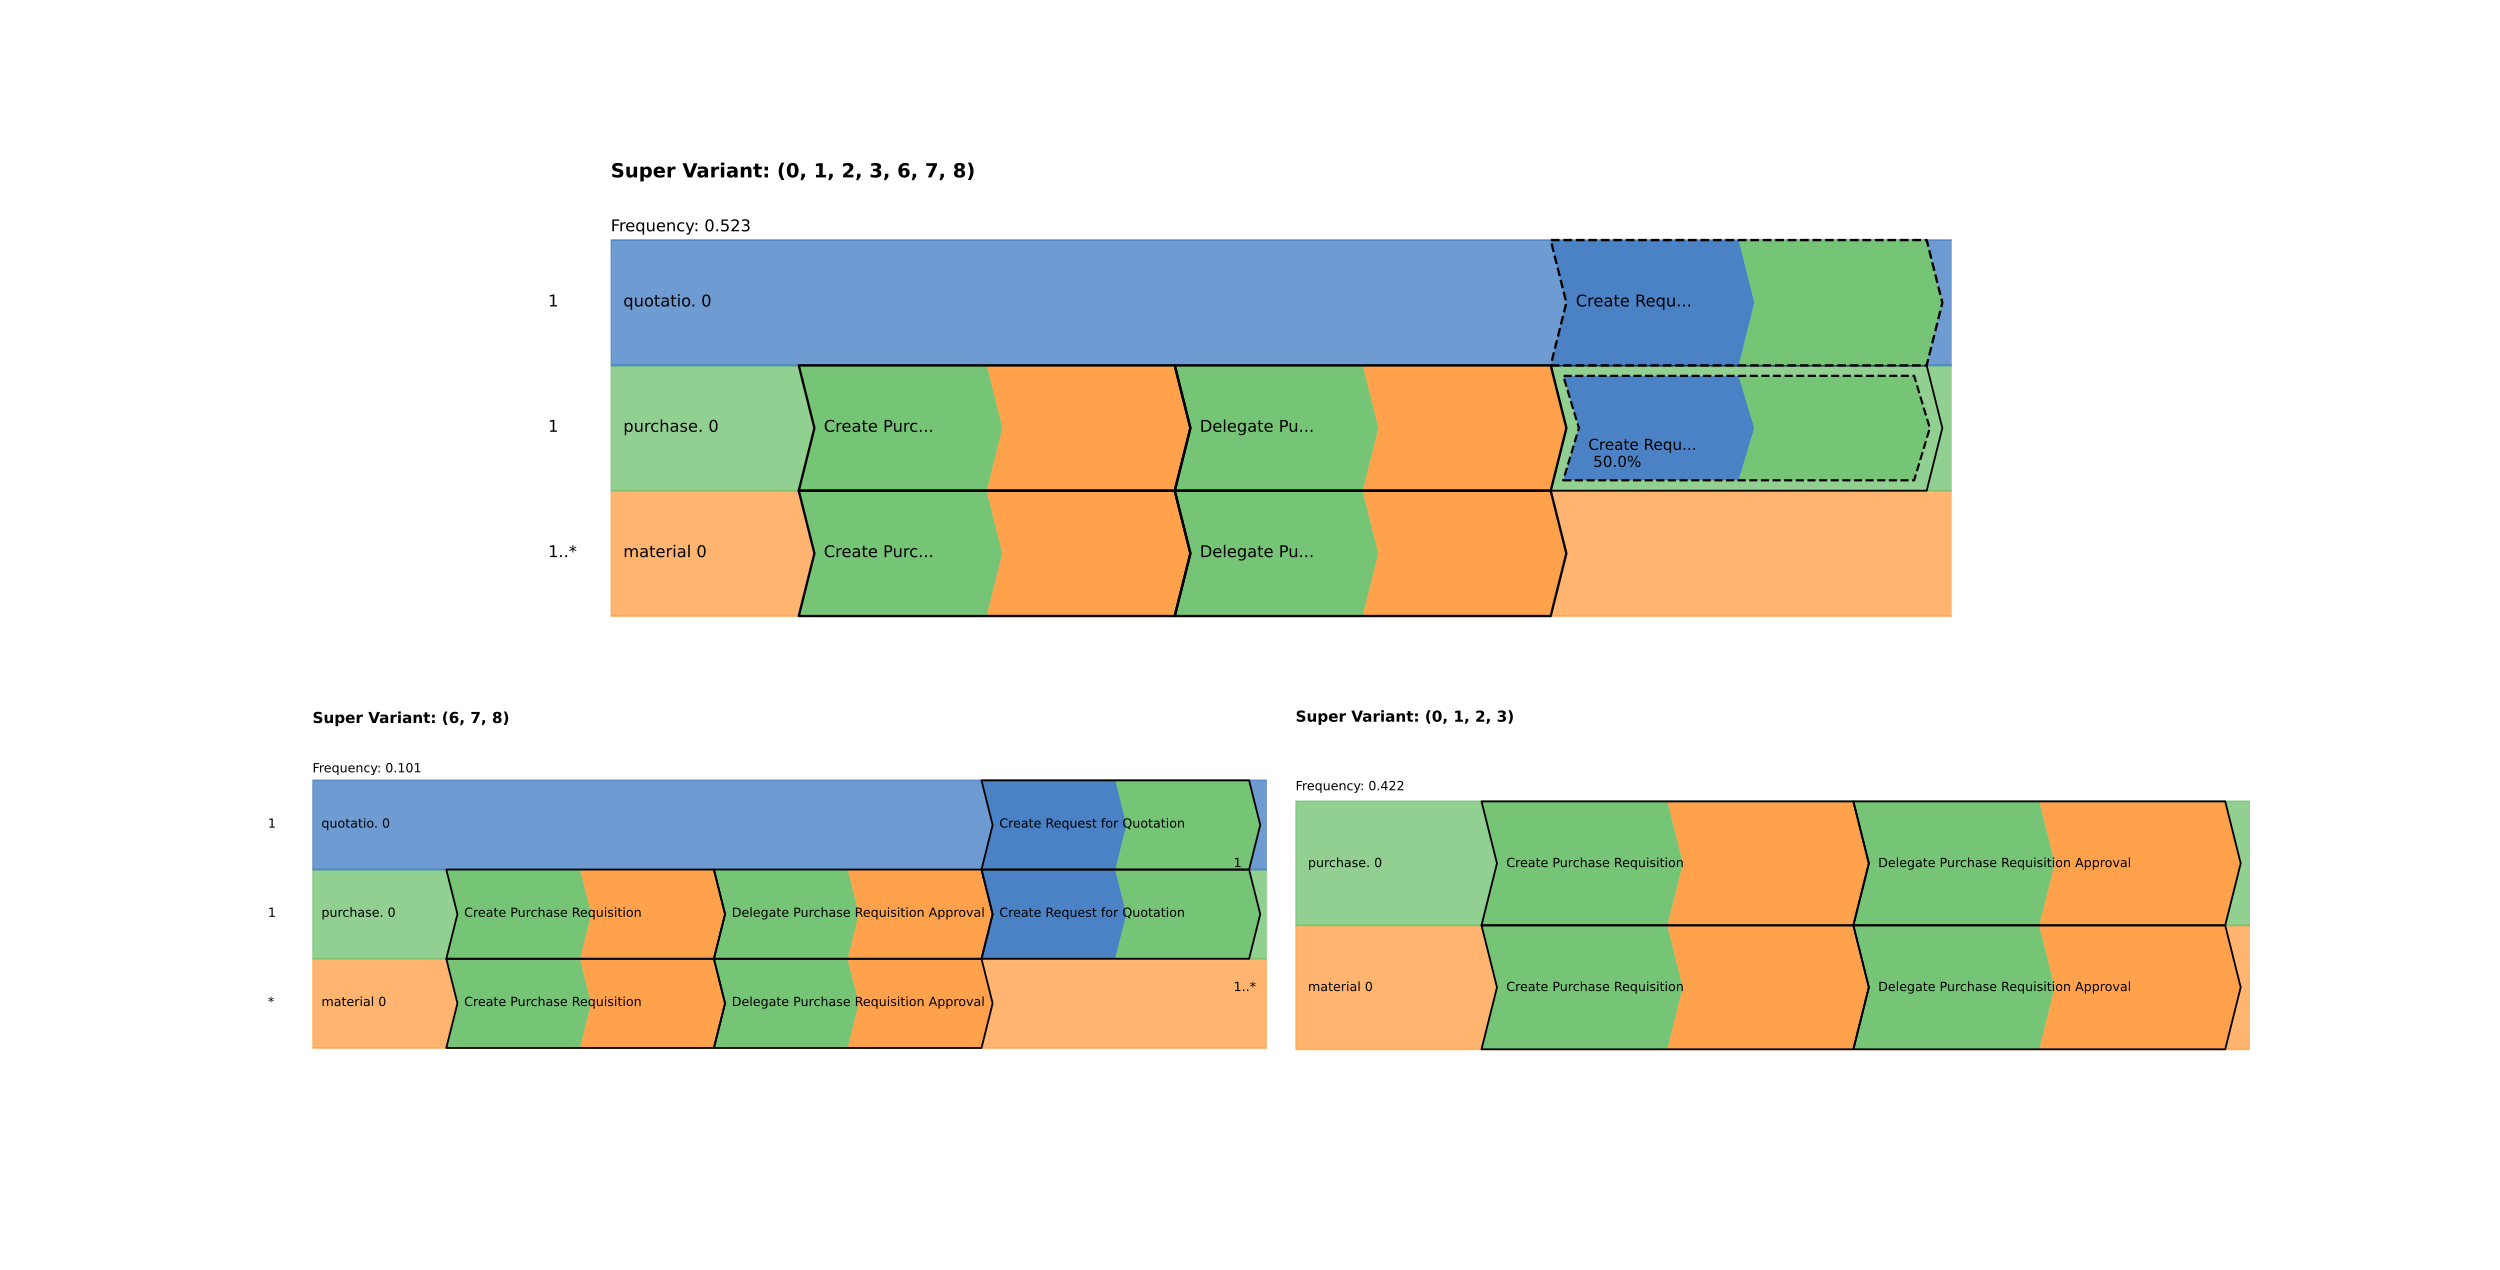 <?xml version="1.0" encoding="utf-8" standalone="no"?>
<!DOCTYPE svg PUBLIC "-//W3C//DTD SVG 1.1//EN"
  "http://www.w3.org/Graphics/SVG/1.1/DTD/svg11.dtd">
<!-- Created with matplotlib (https://matplotlib.org/) -->
<svg height="702pt" version="1.1" viewBox="0 0 1382.4 702" width="1382.4pt" xmlns="http://www.w3.org/2000/svg" xmlns:xlink="http://www.w3.org/1999/xlink">
 <defs>
  <style type="text/css">*{stroke-linecap:butt;stroke-linejoin:round;}</style>
 </defs>
 <g id="figure_1">
  <g id="patch_1">
   <path d="M 0 702 
L 1382.4 702 
L 1382.4 0 
L 0 0 
z
" style="fill:#ffffff;"/>
  </g>
  <g id="axes_1">
   <g id="patch_2">
    <path clip-path="url(#p057d0add07)" d="M 172.8 579.485 
L 764.684 579.485 
L 764.684 530.161 
L 172.8 530.161 
z
" style="fill:#ffa24b;opacity:0.8;stroke:#ffa24b;stroke-linejoin:miter;"/>
   </g>
   <g id="patch_3">
    <path clip-path="url(#p057d0add07)" d="M 172.8 530.161 
L 764.684 530.161 
L 764.684 480.837 
L 172.8 480.837 
z
" style="fill:#76c476;opacity:0.8;stroke:#76c476;stroke-linejoin:miter;"/>
   </g>
   <g id="patch_4">
    <path clip-path="url(#p057d0add07)" d="M 172.8 480.837 
L 764.684 480.837 
L 764.684 431.514 
L 172.8 431.514 
z
" style="fill:#4a82c5;opacity:0.8;stroke:#4a82c5;stroke-linejoin:miter;"/>
   </g>
   <g id="patch_5">
    <path clip-path="url(#p057d0add07)" d="M 246.786 579.485 
L 320.771 579.485 
L 326.937 554.823 
L 320.771 530.161 
L 246.786 530.161 
L 252.951 554.823 
z
" style="fill:#76c476;"/>
   </g>
   <g id="patch_6">
    <path clip-path="url(#p057d0add07)" d="M 320.771 579.485 
L 394.757 579.485 
L 400.922 554.823 
L 394.757 530.161 
L 320.771 530.161 
L 326.937 554.823 
z
" style="fill:#ffa24b;"/>
   </g>
   <g id="patch_7">
    <path clip-path="url(#p057d0add07)" d="M 394.757 579.485 
L 468.742 579.485 
L 474.908 554.823 
L 468.742 530.161 
L 394.757 530.161 
L 400.922 554.823 
z
" style="fill:#76c476;"/>
   </g>
   <g id="patch_8">
    <path clip-path="url(#p057d0add07)" d="M 468.742 579.485 
L 542.728 579.485 
L 548.893 554.823 
L 542.728 530.161 
L 468.742 530.161 
L 474.908 554.823 
z
" style="fill:#ffa24b;"/>
   </g>
   <g id="patch_9">
    <path clip-path="url(#p057d0add07)" d="M 246.786 530.161 
L 320.771 530.161 
L 326.937 505.499 
L 320.771 480.837 
L 246.786 480.837 
L 252.951 505.499 
z
" style="fill:#76c476;"/>
   </g>
   <g id="patch_10">
    <path clip-path="url(#p057d0add07)" d="M 320.771 530.161 
L 394.757 530.161 
L 400.922 505.499 
L 394.757 480.837 
L 320.771 480.837 
L 326.937 505.499 
z
" style="fill:#ffa24b;"/>
   </g>
   <g id="patch_11">
    <path clip-path="url(#p057d0add07)" d="M 394.757 530.161 
L 468.742 530.161 
L 474.908 505.499 
L 468.742 480.837 
L 394.757 480.837 
L 400.922 505.499 
z
" style="fill:#76c476;"/>
   </g>
   <g id="patch_12">
    <path clip-path="url(#p057d0add07)" d="M 468.742 530.161 
L 542.728 530.161 
L 548.893 505.499 
L 542.728 480.837 
L 468.742 480.837 
L 474.908 505.499 
z
" style="fill:#ffa24b;"/>
   </g>
   <g id="patch_13">
    <path clip-path="url(#p057d0add07)" d="M 542.728 530.161 
L 616.713 530.161 
L 622.879 505.499 
L 616.713 480.837 
L 542.728 480.837 
L 548.893 505.499 
z
" style="fill:#4a82c5;"/>
   </g>
   <g id="patch_14">
    <path clip-path="url(#p057d0add07)" d="M 616.713 530.161 
L 690.699 530.161 
L 696.864 505.499 
L 690.699 480.837 
L 616.713 480.837 
L 622.879 505.499 
z
" style="fill:#76c476;"/>
   </g>
   <g id="patch_15">
    <path clip-path="url(#p057d0add07)" d="M 542.728 480.837 
L 616.713 480.837 
L 622.879 456.175 
L 616.713 431.514 
L 542.728 431.514 
L 548.893 456.175 
z
" style="fill:#4a82c5;"/>
   </g>
   <g id="patch_16">
    <path clip-path="url(#p057d0add07)" d="M 616.713 480.837 
L 690.699 480.837 
L 696.864 456.175 
L 690.699 431.514 
L 616.713 431.514 
L 622.879 456.175 
z
" style="fill:#76c476;"/>
   </g>
   <g id="text_1">
    <!-- * -->
    <g transform="translate(148.138 556.302)scale(0.07 -0.07)">
     <defs>
      <path d="M 47.016 60.891 
L 29.5 51.422 
L 47.016 41.891 
L 44.188 37.109 
L 27.781 47.016 
L 27.781 28.609 
L 22.219 28.609 
L 22.219 47.016 
L 5.812 37.109 
L 2.984 41.891 
L 20.516 51.422 
L 2.984 60.891 
L 5.812 65.719 
L 22.219 55.812 
L 22.219 74.219 
L 27.781 74.219 
L 27.781 55.812 
L 44.188 65.719 
z
" id="DejaVuSans-42"/>
     </defs>
     <use xlink:href="#DejaVuSans-42"/>
    </g>
   </g>
   <g id="text_2">
    <!-- material 0 -->
    <g transform="translate(177.732 556.302)scale(0.07 -0.07)">
     <defs>
      <path d="M 52 44.188 
Q 55.375 50.25 60.062 53.125 
Q 64.75 56 71.094 56 
Q 79.641 56 84.281 50.016 
Q 88.922 44.047 88.922 33.016 
L 88.922 0 
L 79.891 0 
L 79.891 32.719 
Q 79.891 40.578 77.094 44.375 
Q 74.312 48.188 68.609 48.188 
Q 61.625 48.188 57.562 43.547 
Q 53.516 38.922 53.516 30.906 
L 53.516 0 
L 44.484 0 
L 44.484 32.719 
Q 44.484 40.625 41.703 44.406 
Q 38.922 48.188 33.109 48.188 
Q 26.219 48.188 22.156 43.531 
Q 18.109 38.875 18.109 30.906 
L 18.109 0 
L 9.078 0 
L 9.078 54.688 
L 18.109 54.688 
L 18.109 46.188 
Q 21.188 51.219 25.484 53.609 
Q 29.781 56 35.688 56 
Q 41.656 56 45.828 52.969 
Q 50 49.953 52 44.188 
z
" id="DejaVuSans-109"/>
      <path d="M 34.281 27.484 
Q 23.391 27.484 19.188 25 
Q 14.984 22.516 14.984 16.5 
Q 14.984 11.719 18.141 8.906 
Q 21.297 6.109 26.703 6.109 
Q 34.188 6.109 38.703 11.406 
Q 43.219 16.703 43.219 25.484 
L 43.219 27.484 
z
M 52.203 31.203 
L 52.203 0 
L 43.219 0 
L 43.219 8.297 
Q 40.141 3.328 35.547 0.953 
Q 30.953 -1.422 24.312 -1.422 
Q 15.922 -1.422 10.953 3.297 
Q 6 8.016 6 15.922 
Q 6 25.141 12.172 29.828 
Q 18.359 34.516 30.609 34.516 
L 43.219 34.516 
L 43.219 35.406 
Q 43.219 41.609 39.141 45 
Q 35.062 48.391 27.688 48.391 
Q 23 48.391 18.547 47.266 
Q 14.109 46.141 10.016 43.891 
L 10.016 52.203 
Q 14.938 54.109 19.578 55.047 
Q 24.219 56 28.609 56 
Q 40.484 56 46.344 49.844 
Q 52.203 43.703 52.203 31.203 
z
" id="DejaVuSans-97"/>
      <path d="M 18.312 70.219 
L 18.312 54.688 
L 36.812 54.688 
L 36.812 47.703 
L 18.312 47.703 
L 18.312 18.016 
Q 18.312 11.328 20.141 9.422 
Q 21.969 7.516 27.594 7.516 
L 36.812 7.516 
L 36.812 0 
L 27.594 0 
Q 17.188 0 13.234 3.875 
Q 9.281 7.766 9.281 18.016 
L 9.281 47.703 
L 2.688 47.703 
L 2.688 54.688 
L 9.281 54.688 
L 9.281 70.219 
z
" id="DejaVuSans-116"/>
      <path d="M 56.203 29.594 
L 56.203 25.203 
L 14.891 25.203 
Q 15.484 15.922 20.484 11.062 
Q 25.484 6.203 34.422 6.203 
Q 39.594 6.203 44.453 7.469 
Q 49.312 8.734 54.109 11.281 
L 54.109 2.781 
Q 49.266 0.734 44.188 -0.344 
Q 39.109 -1.422 33.891 -1.422 
Q 20.797 -1.422 13.156 6.188 
Q 5.516 13.812 5.516 26.812 
Q 5.516 40.234 12.766 48.109 
Q 20.016 56 32.328 56 
Q 43.359 56 49.781 48.891 
Q 56.203 41.797 56.203 29.594 
z
M 47.219 32.234 
Q 47.125 39.594 43.094 43.984 
Q 39.062 48.391 32.422 48.391 
Q 24.906 48.391 20.391 44.141 
Q 15.875 39.891 15.188 32.172 
z
" id="DejaVuSans-101"/>
      <path d="M 41.109 46.297 
Q 39.594 47.172 37.812 47.578 
Q 36.031 48 33.891 48 
Q 26.266 48 22.188 43.047 
Q 18.109 38.094 18.109 28.812 
L 18.109 0 
L 9.078 0 
L 9.078 54.688 
L 18.109 54.688 
L 18.109 46.188 
Q 20.953 51.172 25.484 53.578 
Q 30.031 56 36.531 56 
Q 37.453 56 38.578 55.875 
Q 39.703 55.766 41.062 55.516 
z
" id="DejaVuSans-114"/>
      <path d="M 9.422 54.688 
L 18.406 54.688 
L 18.406 0 
L 9.422 0 
z
M 9.422 75.984 
L 18.406 75.984 
L 18.406 64.594 
L 9.422 64.594 
z
" id="DejaVuSans-105"/>
      <path d="M 9.422 75.984 
L 18.406 75.984 
L 18.406 0 
L 9.422 0 
z
" id="DejaVuSans-108"/>
      <path id="DejaVuSans-32"/>
      <path d="M 31.781 66.406 
Q 24.172 66.406 20.328 58.906 
Q 16.5 51.422 16.5 36.375 
Q 16.5 21.391 20.328 13.891 
Q 24.172 6.391 31.781 6.391 
Q 39.453 6.391 43.281 13.891 
Q 47.125 21.391 47.125 36.375 
Q 47.125 51.422 43.281 58.906 
Q 39.453 66.406 31.781 66.406 
z
M 31.781 74.219 
Q 44.047 74.219 50.516 64.516 
Q 56.984 54.828 56.984 36.375 
Q 56.984 17.969 50.516 8.266 
Q 44.047 -1.422 31.781 -1.422 
Q 19.531 -1.422 13.062 8.266 
Q 6.594 17.969 6.594 36.375 
Q 6.594 54.828 13.062 64.516 
Q 19.531 74.219 31.781 74.219 
z
" id="DejaVuSans-48"/>
     </defs>
     <use xlink:href="#DejaVuSans-109"/>
     <use x="97.412" xlink:href="#DejaVuSans-97"/>
     <use x="158.691" xlink:href="#DejaVuSans-116"/>
     <use x="197.9" xlink:href="#DejaVuSans-101"/>
     <use x="259.424" xlink:href="#DejaVuSans-114"/>
     <use x="300.537" xlink:href="#DejaVuSans-105"/>
     <use x="328.32" xlink:href="#DejaVuSans-97"/>
     <use x="389.6" xlink:href="#DejaVuSans-108"/>
     <use x="417.383" xlink:href="#DejaVuSans-32"/>
     <use x="449.17" xlink:href="#DejaVuSans-48"/>
    </g>
   </g>
   <g id="text_3">
    <!-- 1 -->
    <g transform="translate(148.138 506.979)scale(0.07 -0.07)">
     <defs>
      <path d="M 12.406 8.297 
L 28.516 8.297 
L 28.516 63.922 
L 10.984 60.406 
L 10.984 69.391 
L 28.422 72.906 
L 38.281 72.906 
L 38.281 8.297 
L 54.391 8.297 
L 54.391 0 
L 12.406 0 
z
" id="DejaVuSans-49"/>
     </defs>
     <use xlink:href="#DejaVuSans-49"/>
    </g>
   </g>
   <g id="text_4">
    <!-- purchase. 0 -->
    <g transform="translate(177.732 506.979)scale(0.07 -0.07)">
     <defs>
      <path d="M 18.109 8.203 
L 18.109 -20.797 
L 9.078 -20.797 
L 9.078 54.688 
L 18.109 54.688 
L 18.109 46.391 
Q 20.953 51.266 25.266 53.625 
Q 29.594 56 35.594 56 
Q 45.562 56 51.781 48.094 
Q 58.016 40.188 58.016 27.297 
Q 58.016 14.406 51.781 6.484 
Q 45.562 -1.422 35.594 -1.422 
Q 29.594 -1.422 25.266 0.953 
Q 20.953 3.328 18.109 8.203 
z
M 48.688 27.297 
Q 48.688 37.203 44.609 42.844 
Q 40.531 48.484 33.406 48.484 
Q 26.266 48.484 22.188 42.844 
Q 18.109 37.203 18.109 27.297 
Q 18.109 17.391 22.188 11.75 
Q 26.266 6.109 33.406 6.109 
Q 40.531 6.109 44.609 11.75 
Q 48.688 17.391 48.688 27.297 
z
" id="DejaVuSans-112"/>
      <path d="M 8.5 21.578 
L 8.5 54.688 
L 17.484 54.688 
L 17.484 21.922 
Q 17.484 14.156 20.5 10.266 
Q 23.531 6.391 29.594 6.391 
Q 36.859 6.391 41.078 11.031 
Q 45.312 15.672 45.312 23.688 
L 45.312 54.688 
L 54.297 54.688 
L 54.297 0 
L 45.312 0 
L 45.312 8.406 
Q 42.047 3.422 37.719 1 
Q 33.406 -1.422 27.688 -1.422 
Q 18.266 -1.422 13.375 4.438 
Q 8.5 10.297 8.5 21.578 
z
M 31.109 56 
z
" id="DejaVuSans-117"/>
      <path d="M 48.781 52.594 
L 48.781 44.188 
Q 44.969 46.297 41.141 47.344 
Q 37.312 48.391 33.406 48.391 
Q 24.656 48.391 19.812 42.844 
Q 14.984 37.312 14.984 27.297 
Q 14.984 17.281 19.812 11.734 
Q 24.656 6.203 33.406 6.203 
Q 37.312 6.203 41.141 7.25 
Q 44.969 8.297 48.781 10.406 
L 48.781 2.094 
Q 45.016 0.344 40.984 -0.531 
Q 36.969 -1.422 32.422 -1.422 
Q 20.062 -1.422 12.781 6.344 
Q 5.516 14.109 5.516 27.297 
Q 5.516 40.672 12.859 48.328 
Q 20.219 56 33.016 56 
Q 37.156 56 41.109 55.141 
Q 45.062 54.297 48.781 52.594 
z
" id="DejaVuSans-99"/>
      <path d="M 54.891 33.016 
L 54.891 0 
L 45.906 0 
L 45.906 32.719 
Q 45.906 40.484 42.875 44.328 
Q 39.844 48.188 33.797 48.188 
Q 26.516 48.188 22.312 43.547 
Q 18.109 38.922 18.109 30.906 
L 18.109 0 
L 9.078 0 
L 9.078 75.984 
L 18.109 75.984 
L 18.109 46.188 
Q 21.344 51.125 25.703 53.562 
Q 30.078 56 35.797 56 
Q 45.219 56 50.047 50.172 
Q 54.891 44.344 54.891 33.016 
z
" id="DejaVuSans-104"/>
      <path d="M 44.281 53.078 
L 44.281 44.578 
Q 40.484 46.531 36.375 47.5 
Q 32.281 48.484 27.875 48.484 
Q 21.188 48.484 17.844 46.438 
Q 14.5 44.391 14.5 40.281 
Q 14.5 37.156 16.891 35.375 
Q 19.281 33.594 26.516 31.984 
L 29.594 31.297 
Q 39.156 29.25 43.188 25.516 
Q 47.219 21.781 47.219 15.094 
Q 47.219 7.469 41.188 3.016 
Q 35.156 -1.422 24.609 -1.422 
Q 20.219 -1.422 15.453 -0.562 
Q 10.688 0.297 5.422 2 
L 5.422 11.281 
Q 10.406 8.688 15.234 7.391 
Q 20.062 6.109 24.812 6.109 
Q 31.156 6.109 34.562 8.281 
Q 37.984 10.453 37.984 14.406 
Q 37.984 18.062 35.516 20.016 
Q 33.062 21.969 24.703 23.781 
L 21.578 24.516 
Q 13.234 26.266 9.516 29.906 
Q 5.812 33.547 5.812 39.891 
Q 5.812 47.609 11.281 51.797 
Q 16.75 56 26.812 56 
Q 31.781 56 36.172 55.266 
Q 40.578 54.547 44.281 53.078 
z
" id="DejaVuSans-115"/>
      <path d="M 10.688 12.406 
L 21 12.406 
L 21 0 
L 10.688 0 
z
" id="DejaVuSans-46"/>
     </defs>
     <use xlink:href="#DejaVuSans-112"/>
     <use x="63.477" xlink:href="#DejaVuSans-117"/>
     <use x="126.855" xlink:href="#DejaVuSans-114"/>
     <use x="165.719" xlink:href="#DejaVuSans-99"/>
     <use x="220.699" xlink:href="#DejaVuSans-104"/>
     <use x="284.078" xlink:href="#DejaVuSans-97"/>
     <use x="345.357" xlink:href="#DejaVuSans-115"/>
     <use x="397.457" xlink:href="#DejaVuSans-101"/>
     <use x="458.98" xlink:href="#DejaVuSans-46"/>
     <use x="490.768" xlink:href="#DejaVuSans-32"/>
     <use x="522.555" xlink:href="#DejaVuSans-48"/>
    </g>
   </g>
   <g id="text_5">
    <!-- 1 -->
    <g transform="translate(148.138 457.655)scale(0.07 -0.07)">
     <use xlink:href="#DejaVuSans-49"/>
    </g>
   </g>
   <g id="text_6">
    <!-- quotatio. 0 -->
    <g transform="translate(177.732 457.655)scale(0.07 -0.07)">
     <defs>
      <path d="M 14.797 27.297 
Q 14.797 17.391 18.875 11.75 
Q 22.953 6.109 30.078 6.109 
Q 37.203 6.109 41.297 11.75 
Q 45.406 17.391 45.406 27.297 
Q 45.406 37.203 41.297 42.844 
Q 37.203 48.484 30.078 48.484 
Q 22.953 48.484 18.875 42.844 
Q 14.797 37.203 14.797 27.297 
z
M 45.406 8.203 
Q 42.578 3.328 38.25 0.953 
Q 33.938 -1.422 27.875 -1.422 
Q 17.969 -1.422 11.734 6.484 
Q 5.516 14.406 5.516 27.297 
Q 5.516 40.188 11.734 48.094 
Q 17.969 56 27.875 56 
Q 33.938 56 38.25 53.625 
Q 42.578 51.266 45.406 46.391 
L 45.406 54.688 
L 54.391 54.688 
L 54.391 -20.797 
L 45.406 -20.797 
z
" id="DejaVuSans-113"/>
      <path d="M 30.609 48.391 
Q 23.391 48.391 19.188 42.75 
Q 14.984 37.109 14.984 27.297 
Q 14.984 17.484 19.156 11.844 
Q 23.344 6.203 30.609 6.203 
Q 37.797 6.203 41.984 11.859 
Q 46.188 17.531 46.188 27.297 
Q 46.188 37.016 41.984 42.703 
Q 37.797 48.391 30.609 48.391 
z
M 30.609 56 
Q 42.328 56 49.016 48.375 
Q 55.719 40.766 55.719 27.297 
Q 55.719 13.875 49.016 6.219 
Q 42.328 -1.422 30.609 -1.422 
Q 18.844 -1.422 12.172 6.219 
Q 5.516 13.875 5.516 27.297 
Q 5.516 40.766 12.172 48.375 
Q 18.844 56 30.609 56 
z
" id="DejaVuSans-111"/>
     </defs>
     <use xlink:href="#DejaVuSans-113"/>
     <use x="63.477" xlink:href="#DejaVuSans-117"/>
     <use x="126.855" xlink:href="#DejaVuSans-111"/>
     <use x="188.037" xlink:href="#DejaVuSans-116"/>
     <use x="227.246" xlink:href="#DejaVuSans-97"/>
     <use x="288.525" xlink:href="#DejaVuSans-116"/>
     <use x="327.734" xlink:href="#DejaVuSans-105"/>
     <use x="355.518" xlink:href="#DejaVuSans-111"/>
     <use x="414.949" xlink:href="#DejaVuSans-46"/>
     <use x="446.736" xlink:href="#DejaVuSans-32"/>
     <use x="478.523" xlink:href="#DejaVuSans-48"/>
    </g>
   </g>
   <g id="text_7">
    <!-- Frequency: 0.101 -->
    <g transform="translate(172.8 427.074)scale(0.07 -0.07)">
     <defs>
      <path d="M 9.812 72.906 
L 51.703 72.906 
L 51.703 64.594 
L 19.672 64.594 
L 19.672 43.109 
L 48.578 43.109 
L 48.578 34.812 
L 19.672 34.812 
L 19.672 0 
L 9.812 0 
z
" id="DejaVuSans-70"/>
      <path d="M 54.891 33.016 
L 54.891 0 
L 45.906 0 
L 45.906 32.719 
Q 45.906 40.484 42.875 44.328 
Q 39.844 48.188 33.797 48.188 
Q 26.516 48.188 22.312 43.547 
Q 18.109 38.922 18.109 30.906 
L 18.109 0 
L 9.078 0 
L 9.078 54.688 
L 18.109 54.688 
L 18.109 46.188 
Q 21.344 51.125 25.703 53.562 
Q 30.078 56 35.797 56 
Q 45.219 56 50.047 50.172 
Q 54.891 44.344 54.891 33.016 
z
" id="DejaVuSans-110"/>
      <path d="M 32.172 -5.078 
Q 28.375 -14.844 24.75 -17.812 
Q 21.141 -20.797 15.094 -20.797 
L 7.906 -20.797 
L 7.906 -13.281 
L 13.188 -13.281 
Q 16.891 -13.281 18.938 -11.516 
Q 21 -9.766 23.484 -3.219 
L 25.094 0.875 
L 2.984 54.688 
L 12.5 54.688 
L 29.594 11.922 
L 46.688 54.688 
L 56.203 54.688 
z
" id="DejaVuSans-121"/>
      <path d="M 11.719 12.406 
L 22.016 12.406 
L 22.016 0 
L 11.719 0 
z
M 11.719 51.703 
L 22.016 51.703 
L 22.016 39.312 
L 11.719 39.312 
z
" id="DejaVuSans-58"/>
     </defs>
     <use xlink:href="#DejaVuSans-70"/>
     <use x="50.27" xlink:href="#DejaVuSans-114"/>
     <use x="89.133" xlink:href="#DejaVuSans-101"/>
     <use x="150.656" xlink:href="#DejaVuSans-113"/>
     <use x="214.133" xlink:href="#DejaVuSans-117"/>
     <use x="277.512" xlink:href="#DejaVuSans-101"/>
     <use x="339.035" xlink:href="#DejaVuSans-110"/>
     <use x="402.414" xlink:href="#DejaVuSans-99"/>
     <use x="457.395" xlink:href="#DejaVuSans-121"/>
     <use x="509.324" xlink:href="#DejaVuSans-58"/>
     <use x="543.016" xlink:href="#DejaVuSans-32"/>
     <use x="574.803" xlink:href="#DejaVuSans-48"/>
     <use x="638.426" xlink:href="#DejaVuSans-46"/>
     <use x="670.213" xlink:href="#DejaVuSans-49"/>
     <use x="733.836" xlink:href="#DejaVuSans-48"/>
     <use x="797.459" xlink:href="#DejaVuSans-49"/>
    </g>
   </g>
   <g id="text_8">
    <!-- Super Variant: (6, 7, 8) -->
    <g transform="translate(172.8 399.805)scale(0.084 -0.084)">
     <defs>
      <path d="M 59.906 70.609 
L 59.906 55.172 
Q 53.906 57.859 48.188 59.219 
Q 42.484 60.594 37.406 60.594 
Q 30.672 60.594 27.438 58.734 
Q 24.219 56.891 24.219 52.984 
Q 24.219 50.047 26.391 48.406 
Q 28.562 46.781 34.281 45.609 
L 42.281 44 
Q 54.438 41.547 59.562 36.562 
Q 64.703 31.594 64.703 22.406 
Q 64.703 10.359 57.547 4.469 
Q 50.391 -1.422 35.688 -1.422 
Q 28.766 -1.422 21.781 -0.094 
Q 14.797 1.219 7.812 3.812 
L 7.812 19.672 
Q 14.797 15.969 21.312 14.078 
Q 27.828 12.203 33.891 12.203 
Q 40.047 12.203 43.312 14.25 
Q 46.578 16.312 46.578 20.125 
Q 46.578 23.531 44.359 25.391 
Q 42.141 27.25 35.5 28.719 
L 28.219 30.328 
Q 17.281 32.672 12.219 37.797 
Q 7.172 42.922 7.172 51.609 
Q 7.172 62.5 14.203 68.359 
Q 21.234 74.219 34.422 74.219 
Q 40.438 74.219 46.781 73.312 
Q 53.125 72.406 59.906 70.609 
z
" id="DejaVuSans-Bold-83"/>
      <path d="M 7.812 21.297 
L 7.812 54.688 
L 25.391 54.688 
L 25.391 49.219 
Q 25.391 44.781 25.344 38.062 
Q 25.297 31.344 25.297 29.109 
Q 25.297 22.516 25.641 19.609 
Q 25.984 16.703 26.812 15.375 
Q 27.875 13.672 29.609 12.734 
Q 31.344 11.812 33.594 11.812 
Q 39.062 11.812 42.188 16.016 
Q 45.312 20.219 45.312 27.688 
L 45.312 54.688 
L 62.797 54.688 
L 62.797 0 
L 45.312 0 
L 45.312 7.906 
Q 41.359 3.125 36.938 0.844 
Q 32.516 -1.422 27.203 -1.422 
Q 17.719 -1.422 12.766 4.391 
Q 7.812 10.203 7.812 21.297 
z
" id="DejaVuSans-Bold-117"/>
      <path d="M 25.875 7.906 
L 25.875 -20.797 
L 8.406 -20.797 
L 8.406 54.688 
L 25.875 54.688 
L 25.875 46.688 
Q 29.5 51.469 33.891 53.734 
Q 38.281 56 44 56 
Q 54.109 56 60.594 47.969 
Q 67.094 39.938 67.094 27.297 
Q 67.094 14.656 60.594 6.609 
Q 54.109 -1.422 44 -1.422 
Q 38.281 -1.422 33.891 0.844 
Q 29.5 3.125 25.875 7.906 
z
M 37.5 43.312 
Q 31.891 43.312 28.875 39.188 
Q 25.875 35.062 25.875 27.297 
Q 25.875 19.531 28.875 15.406 
Q 31.891 11.281 37.5 11.281 
Q 43.109 11.281 46.062 15.375 
Q 49.031 19.484 49.031 27.297 
Q 49.031 35.109 46.062 39.203 
Q 43.109 43.312 37.5 43.312 
z
" id="DejaVuSans-Bold-112"/>
      <path d="M 62.984 27.484 
L 62.984 22.516 
L 22.125 22.516 
Q 22.75 16.359 26.562 13.281 
Q 30.375 10.203 37.203 10.203 
Q 42.719 10.203 48.5 11.844 
Q 54.297 13.484 60.406 16.797 
L 60.406 3.328 
Q 54.203 0.984 48 -0.219 
Q 41.797 -1.422 35.594 -1.422 
Q 20.75 -1.422 12.516 6.125 
Q 4.297 13.672 4.297 27.297 
Q 4.297 40.672 12.375 48.328 
Q 20.453 56 34.625 56 
Q 47.516 56 55.25 48.234 
Q 62.984 40.484 62.984 27.484 
z
M 45.016 33.297 
Q 45.016 38.281 42.109 41.328 
Q 39.203 44.391 34.516 44.391 
Q 29.438 44.391 26.266 41.531 
Q 23.094 38.672 22.312 33.297 
z
" id="DejaVuSans-Bold-101"/>
      <path d="M 49.031 39.797 
Q 46.734 40.875 44.453 41.375 
Q 42.188 41.891 39.891 41.891 
Q 33.156 41.891 29.516 37.562 
Q 25.875 33.25 25.875 25.203 
L 25.875 0 
L 8.406 0 
L 8.406 54.688 
L 25.875 54.688 
L 25.875 45.703 
Q 29.25 51.078 33.609 53.531 
Q 37.984 56 44.094 56 
Q 44.969 56 45.984 55.922 
Q 47.016 55.859 48.969 55.609 
z
" id="DejaVuSans-Bold-114"/>
      <path id="DejaVuSans-Bold-32"/>
      <path d="M 0.484 72.906 
L 19.391 72.906 
L 38.719 19.094 
L 58.016 72.906 
L 76.906 72.906 
L 49.906 0 
L 27.484 0 
z
" id="DejaVuSans-Bold-86"/>
      <path d="M 32.906 24.609 
Q 27.438 24.609 24.672 22.75 
Q 21.922 20.906 21.922 17.281 
Q 21.922 13.969 24.141 12.078 
Q 26.375 10.203 30.328 10.203 
Q 35.25 10.203 38.625 13.734 
Q 42 17.281 42 22.609 
L 42 24.609 
z
M 59.625 31.203 
L 59.625 0 
L 42 0 
L 42 8.109 
Q 38.484 3.125 34.078 0.844 
Q 29.688 -1.422 23.391 -1.422 
Q 14.891 -1.422 9.594 3.531 
Q 4.297 8.5 4.297 16.406 
Q 4.297 26.031 10.906 30.516 
Q 17.531 35.016 31.688 35.016 
L 42 35.016 
L 42 36.375 
Q 42 40.531 38.719 42.453 
Q 35.453 44.391 28.516 44.391 
Q 22.906 44.391 18.062 43.266 
Q 13.234 42.141 9.078 39.891 
L 9.078 53.219 
Q 14.703 54.594 20.359 55.297 
Q 26.031 56 31.688 56 
Q 46.484 56 53.047 50.172 
Q 59.625 44.344 59.625 31.203 
z
" id="DejaVuSans-Bold-97"/>
      <path d="M 8.406 54.688 
L 25.875 54.688 
L 25.875 0 
L 8.406 0 
z
M 8.406 75.984 
L 25.875 75.984 
L 25.875 61.719 
L 8.406 61.719 
z
" id="DejaVuSans-Bold-105"/>
      <path d="M 63.375 33.297 
L 63.375 0 
L 45.797 0 
L 45.797 5.422 
L 45.797 25.484 
Q 45.797 32.562 45.484 35.25 
Q 45.172 37.938 44.391 39.203 
Q 43.359 40.922 41.594 41.875 
Q 39.844 42.828 37.594 42.828 
Q 32.125 42.828 29 38.594 
Q 25.875 34.375 25.875 26.906 
L 25.875 0 
L 8.406 0 
L 8.406 54.688 
L 25.875 54.688 
L 25.875 46.688 
Q 29.828 51.469 34.266 53.734 
Q 38.719 56 44.094 56 
Q 53.562 56 58.469 50.188 
Q 63.375 44.391 63.375 33.297 
z
" id="DejaVuSans-Bold-110"/>
      <path d="M 27.484 70.219 
L 27.484 54.688 
L 45.516 54.688 
L 45.516 42.188 
L 27.484 42.188 
L 27.484 19 
Q 27.484 15.188 29 13.844 
Q 30.516 12.5 35.016 12.5 
L 44 12.5 
L 44 0 
L 29 0 
Q 18.656 0 14.328 4.312 
Q 10.016 8.641 10.016 19 
L 10.016 42.188 
L 1.312 42.188 
L 1.312 54.688 
L 10.016 54.688 
L 10.016 70.219 
z
" id="DejaVuSans-Bold-116"/>
      <path d="M 11.188 54.688 
L 28.812 54.688 
L 28.812 35.797 
L 11.188 35.797 
z
M 11.188 18.891 
L 28.812 18.891 
L 28.812 0 
L 11.188 0 
z
" id="DejaVuSans-Bold-58"/>
      <path d="M 37.703 -13.188 
L 23.188 -13.188 
Q 15.719 -1.125 12.156 9.734 
Q 8.594 20.609 8.594 31.297 
Q 8.594 42 12.172 52.953 
Q 15.766 63.922 23.188 75.875 
L 37.703 75.875 
Q 31.453 64.312 28.328 53.25 
Q 25.203 42.188 25.203 31.391 
Q 25.203 20.609 28.297 9.516 
Q 31.391 -1.562 37.703 -13.188 
z
" id="DejaVuSans-Bold-40"/>
      <path d="M 36.188 35.984 
Q 31.25 35.984 28.781 32.781 
Q 26.312 29.594 26.312 23.188 
Q 26.312 16.797 28.781 13.594 
Q 31.25 10.406 36.188 10.406 
Q 41.156 10.406 43.625 13.594 
Q 46.094 16.797 46.094 23.188 
Q 46.094 29.594 43.625 32.781 
Q 41.156 35.984 36.188 35.984 
z
M 59.422 71 
L 59.422 57.516 
Q 54.781 59.719 50.672 60.766 
Q 46.578 61.812 42.672 61.812 
Q 34.281 61.812 29.594 57.141 
Q 24.906 52.484 24.125 43.312 
Q 27.344 45.703 31.094 46.891 
Q 34.859 48.094 39.312 48.094 
Q 50.484 48.094 57.344 41.547 
Q 64.203 35.016 64.203 24.422 
Q 64.203 12.703 56.531 5.641 
Q 48.875 -1.422 35.984 -1.422 
Q 21.781 -1.422 13.984 8.172 
Q 6.203 17.781 6.203 35.406 
Q 6.203 53.469 15.312 63.797 
Q 24.422 74.125 40.281 74.125 
Q 45.312 74.125 50.047 73.344 
Q 54.781 72.562 59.422 71 
z
" id="DejaVuSans-Bold-54"/>
      <path d="M 10.203 18.891 
L 27.781 18.891 
L 27.781 4 
L 15.719 -14.203 
L 5.328 -14.203 
L 10.203 4 
z
" id="DejaVuSans-Bold-44"/>
      <path d="M 6.688 72.906 
L 61.625 72.906 
L 61.625 62.312 
L 33.203 0 
L 14.891 0 
L 41.797 59.078 
L 6.688 59.078 
z
" id="DejaVuSans-Bold-55"/>
      <path d="M 34.812 32.625 
Q 29.547 32.625 26.703 29.734 
Q 23.875 26.859 23.875 21.484 
Q 23.875 16.109 26.703 13.25 
Q 29.547 10.406 34.812 10.406 
Q 40.047 10.406 42.828 13.25 
Q 45.609 16.109 45.609 21.484 
Q 45.609 26.906 42.828 29.766 
Q 40.047 32.625 34.812 32.625 
z
M 21.094 38.812 
Q 14.453 40.828 11.078 44.969 
Q 7.719 49.125 7.719 55.328 
Q 7.719 64.547 14.594 69.375 
Q 21.484 74.219 34.812 74.219 
Q 48.047 74.219 54.922 69.406 
Q 61.812 64.594 61.812 55.328 
Q 61.812 49.125 58.422 44.969 
Q 55.031 40.828 48.391 38.812 
Q 55.812 36.766 59.594 32.156 
Q 63.375 27.547 63.375 20.516 
Q 63.375 9.672 56.172 4.125 
Q 48.969 -1.422 34.812 -1.422 
Q 20.609 -1.422 13.359 4.125 
Q 6.109 9.672 6.109 20.516 
Q 6.109 27.547 9.891 32.156 
Q 13.672 36.766 21.094 38.812 
z
M 25.484 53.422 
Q 25.484 49.078 27.906 46.734 
Q 30.328 44.391 34.812 44.391 
Q 39.203 44.391 41.594 46.734 
Q 44 49.078 44 53.422 
Q 44 57.766 41.594 60.078 
Q 39.203 62.406 34.812 62.406 
Q 30.328 62.406 27.906 60.062 
Q 25.484 57.719 25.484 53.422 
z
" id="DejaVuSans-Bold-56"/>
      <path d="M 8.016 -13.188 
Q 14.266 -1.562 17.391 9.516 
Q 20.516 20.609 20.516 31.391 
Q 20.516 42.188 17.391 53.25 
Q 14.266 64.312 8.016 75.875 
L 22.516 75.875 
Q 29.938 63.922 33.516 52.953 
Q 37.109 42 37.109 31.297 
Q 37.109 20.609 33.547 9.734 
Q 29.984 -1.125 22.516 -13.188 
z
" id="DejaVuSans-Bold-41"/>
     </defs>
     <use xlink:href="#DejaVuSans-Bold-83"/>
     <use x="72.021" xlink:href="#DejaVuSans-Bold-117"/>
     <use x="143.213" xlink:href="#DejaVuSans-Bold-112"/>
     <use x="214.795" xlink:href="#DejaVuSans-Bold-101"/>
     <use x="282.617" xlink:href="#DejaVuSans-Bold-114"/>
     <use x="331.934" xlink:href="#DejaVuSans-Bold-32"/>
     <use x="366.748" xlink:href="#DejaVuSans-Bold-86"/>
     <use x="438.641" xlink:href="#DejaVuSans-Bold-97"/>
     <use x="506.121" xlink:href="#DejaVuSans-Bold-114"/>
     <use x="555.438" xlink:href="#DejaVuSans-Bold-105"/>
     <use x="589.715" xlink:href="#DejaVuSans-Bold-97"/>
     <use x="657.195" xlink:href="#DejaVuSans-Bold-110"/>
     <use x="728.387" xlink:href="#DejaVuSans-Bold-116"/>
     <use x="776.189" xlink:href="#DejaVuSans-Bold-58"/>
     <use x="816.18" xlink:href="#DejaVuSans-Bold-32"/>
     <use x="850.994" xlink:href="#DejaVuSans-Bold-40"/>
     <use x="896.697" xlink:href="#DejaVuSans-Bold-54"/>
     <use x="966.277" xlink:href="#DejaVuSans-Bold-44"/>
     <use x="1004.266" xlink:href="#DejaVuSans-Bold-32"/>
     <use x="1039.08" xlink:href="#DejaVuSans-Bold-55"/>
     <use x="1108.66" xlink:href="#DejaVuSans-Bold-44"/>
     <use x="1146.648" xlink:href="#DejaVuSans-Bold-32"/>
     <use x="1181.463" xlink:href="#DejaVuSans-Bold-56"/>
     <use x="1251.043" xlink:href="#DejaVuSans-Bold-41"/>
    </g>
   </g>
   <g id="patch_17">
    <path clip-path="url(#p057d0add07)" d="M 246.786 579.485 
L 394.757 579.485 
L 400.922 554.823 
L 394.757 530.161 
L 246.786 530.161 
L 252.951 554.823 
z
" style="fill:none;stroke:#000000;stroke-linejoin:miter;stroke-width:1.011;"/>
   </g>
   <g id="patch_18">
    <path clip-path="url(#p057d0add07)" d="M 394.757 579.485 
L 542.728 579.485 
L 548.893 554.823 
L 542.728 530.161 
L 394.757 530.161 
L 400.922 554.823 
z
" style="fill:none;stroke:#000000;stroke-linejoin:miter;stroke-width:1.011;"/>
   </g>
   <g id="patch_19">
    <path clip-path="url(#p057d0add07)" d="M 246.786 530.161 
L 394.757 530.161 
L 400.922 505.499 
L 394.757 480.837 
L 246.786 480.837 
L 252.951 505.499 
z
" style="fill:none;stroke:#000000;stroke-linejoin:miter;stroke-width:1.011;"/>
   </g>
   <g id="patch_20">
    <path clip-path="url(#p057d0add07)" d="M 394.757 530.161 
L 542.728 530.161 
L 548.893 505.499 
L 542.728 480.837 
L 394.757 480.837 
L 400.922 505.499 
z
" style="fill:none;stroke:#000000;stroke-linejoin:miter;stroke-width:1.011;"/>
   </g>
   <g id="patch_21">
    <path clip-path="url(#p057d0add07)" d="M 542.728 530.161 
L 690.699 530.161 
L 696.864 505.499 
L 690.699 480.837 
L 542.728 480.837 
L 548.893 505.499 
z
" style="fill:none;stroke:#000000;stroke-linejoin:miter;stroke-width:1.011;"/>
   </g>
   <g id="patch_22">
    <path clip-path="url(#p057d0add07)" d="M 542.728 480.837 
L 690.699 480.837 
L 696.864 456.175 
L 690.699 431.514 
L 542.728 431.514 
L 548.893 456.175 
z
" style="fill:none;stroke:#000000;stroke-linejoin:miter;stroke-width:1.011;"/>
   </g>
   <g id="text_9">
    <!-- Create Purchase Requisition -->
    <g transform="translate(256.65 556.302)scale(0.07 -0.07)">
     <defs>
      <path d="M 64.406 67.281 
L 64.406 56.891 
Q 59.422 61.531 53.781 63.812 
Q 48.141 66.109 41.797 66.109 
Q 29.297 66.109 22.656 58.469 
Q 16.016 50.828 16.016 36.375 
Q 16.016 21.969 22.656 14.328 
Q 29.297 6.688 41.797 6.688 
Q 48.141 6.688 53.781 8.984 
Q 59.422 11.281 64.406 15.922 
L 64.406 5.609 
Q 59.234 2.094 53.438 0.328 
Q 47.656 -1.422 41.219 -1.422 
Q 24.656 -1.422 15.125 8.703 
Q 5.609 18.844 5.609 36.375 
Q 5.609 53.953 15.125 64.078 
Q 24.656 74.219 41.219 74.219 
Q 47.75 74.219 53.531 72.484 
Q 59.328 70.75 64.406 67.281 
z
" id="DejaVuSans-67"/>
      <path d="M 19.672 64.797 
L 19.672 37.406 
L 32.078 37.406 
Q 38.969 37.406 42.719 40.969 
Q 46.484 44.531 46.484 51.125 
Q 46.484 57.672 42.719 61.234 
Q 38.969 64.797 32.078 64.797 
z
M 9.812 72.906 
L 32.078 72.906 
Q 44.344 72.906 50.609 67.359 
Q 56.891 61.812 56.891 51.125 
Q 56.891 40.328 50.609 34.812 
Q 44.344 29.297 32.078 29.297 
L 19.672 29.297 
L 19.672 0 
L 9.812 0 
z
" id="DejaVuSans-80"/>
      <path d="M 44.391 34.188 
Q 47.562 33.109 50.562 29.594 
Q 53.562 26.078 56.594 19.922 
L 66.609 0 
L 56 0 
L 46.688 18.703 
Q 43.062 26.031 39.672 28.422 
Q 36.281 30.812 30.422 30.812 
L 19.672 30.812 
L 19.672 0 
L 9.812 0 
L 9.812 72.906 
L 32.078 72.906 
Q 44.578 72.906 50.734 67.672 
Q 56.891 62.453 56.891 51.906 
Q 56.891 45.016 53.688 40.469 
Q 50.484 35.938 44.391 34.188 
z
M 19.672 64.797 
L 19.672 38.922 
L 32.078 38.922 
Q 39.203 38.922 42.844 42.219 
Q 46.484 45.516 46.484 51.906 
Q 46.484 58.297 42.844 61.547 
Q 39.203 64.797 32.078 64.797 
z
" id="DejaVuSans-82"/>
     </defs>
     <use xlink:href="#DejaVuSans-67"/>
     <use x="69.824" xlink:href="#DejaVuSans-114"/>
     <use x="108.688" xlink:href="#DejaVuSans-101"/>
     <use x="170.211" xlink:href="#DejaVuSans-97"/>
     <use x="231.49" xlink:href="#DejaVuSans-116"/>
     <use x="270.699" xlink:href="#DejaVuSans-101"/>
     <use x="332.223" xlink:href="#DejaVuSans-32"/>
     <use x="364.01" xlink:href="#DejaVuSans-80"/>
     <use x="422.562" xlink:href="#DejaVuSans-117"/>
     <use x="485.941" xlink:href="#DejaVuSans-114"/>
     <use x="524.805" xlink:href="#DejaVuSans-99"/>
     <use x="579.785" xlink:href="#DejaVuSans-104"/>
     <use x="643.164" xlink:href="#DejaVuSans-97"/>
     <use x="704.443" xlink:href="#DejaVuSans-115"/>
     <use x="756.543" xlink:href="#DejaVuSans-101"/>
     <use x="818.066" xlink:href="#DejaVuSans-32"/>
     <use x="849.854" xlink:href="#DejaVuSans-82"/>
     <use x="914.836" xlink:href="#DejaVuSans-101"/>
     <use x="976.359" xlink:href="#DejaVuSans-113"/>
     <use x="1039.836" xlink:href="#DejaVuSans-117"/>
     <use x="1103.215" xlink:href="#DejaVuSans-105"/>
     <use x="1130.998" xlink:href="#DejaVuSans-115"/>
     <use x="1183.098" xlink:href="#DejaVuSans-105"/>
     <use x="1210.881" xlink:href="#DejaVuSans-116"/>
     <use x="1250.09" xlink:href="#DejaVuSans-105"/>
     <use x="1277.873" xlink:href="#DejaVuSans-111"/>
     <use x="1339.055" xlink:href="#DejaVuSans-110"/>
    </g>
   </g>
   <g id="text_10">
    <!-- Delegate Purchase Requisition Approval -->
    <g transform="translate(404.621 556.302)scale(0.07 -0.07)">
     <defs>
      <path d="M 19.672 64.797 
L 19.672 8.109 
L 31.594 8.109 
Q 46.688 8.109 53.688 14.938 
Q 60.688 21.781 60.688 36.531 
Q 60.688 51.172 53.688 57.984 
Q 46.688 64.797 31.594 64.797 
z
M 9.812 72.906 
L 30.078 72.906 
Q 51.266 72.906 61.172 64.094 
Q 71.094 55.281 71.094 36.531 
Q 71.094 17.672 61.125 8.828 
Q 51.172 0 30.078 0 
L 9.812 0 
z
" id="DejaVuSans-68"/>
      <path d="M 45.406 27.984 
Q 45.406 37.75 41.375 43.109 
Q 37.359 48.484 30.078 48.484 
Q 22.859 48.484 18.828 43.109 
Q 14.797 37.75 14.797 27.984 
Q 14.797 18.266 18.828 12.891 
Q 22.859 7.516 30.078 7.516 
Q 37.359 7.516 41.375 12.891 
Q 45.406 18.266 45.406 27.984 
z
M 54.391 6.781 
Q 54.391 -7.172 48.188 -13.984 
Q 42 -20.797 29.203 -20.797 
Q 24.469 -20.797 20.266 -20.094 
Q 16.062 -19.391 12.109 -17.922 
L 12.109 -9.188 
Q 16.062 -11.328 19.922 -12.344 
Q 23.781 -13.375 27.781 -13.375 
Q 36.625 -13.375 41.016 -8.766 
Q 45.406 -4.156 45.406 5.172 
L 45.406 9.625 
Q 42.625 4.781 38.281 2.391 
Q 33.938 0 27.875 0 
Q 17.828 0 11.672 7.656 
Q 5.516 15.328 5.516 27.984 
Q 5.516 40.672 11.672 48.328 
Q 17.828 56 27.875 56 
Q 33.938 56 38.281 53.609 
Q 42.625 51.219 45.406 46.391 
L 45.406 54.688 
L 54.391 54.688 
z
" id="DejaVuSans-103"/>
      <path d="M 34.188 63.188 
L 20.797 26.906 
L 47.609 26.906 
z
M 28.609 72.906 
L 39.797 72.906 
L 67.578 0 
L 57.328 0 
L 50.688 18.703 
L 17.828 18.703 
L 11.188 0 
L 0.781 0 
z
" id="DejaVuSans-65"/>
      <path d="M 2.984 54.688 
L 12.5 54.688 
L 29.594 8.797 
L 46.688 54.688 
L 56.203 54.688 
L 35.688 0 
L 23.484 0 
z
" id="DejaVuSans-118"/>
     </defs>
     <use xlink:href="#DejaVuSans-68"/>
     <use x="77.002" xlink:href="#DejaVuSans-101"/>
     <use x="138.525" xlink:href="#DejaVuSans-108"/>
     <use x="166.309" xlink:href="#DejaVuSans-101"/>
     <use x="227.832" xlink:href="#DejaVuSans-103"/>
     <use x="291.309" xlink:href="#DejaVuSans-97"/>
     <use x="352.588" xlink:href="#DejaVuSans-116"/>
     <use x="391.797" xlink:href="#DejaVuSans-101"/>
     <use x="453.32" xlink:href="#DejaVuSans-32"/>
     <use x="485.107" xlink:href="#DejaVuSans-80"/>
     <use x="543.66" xlink:href="#DejaVuSans-117"/>
     <use x="607.039" xlink:href="#DejaVuSans-114"/>
     <use x="645.902" xlink:href="#DejaVuSans-99"/>
     <use x="700.883" xlink:href="#DejaVuSans-104"/>
     <use x="764.262" xlink:href="#DejaVuSans-97"/>
     <use x="825.541" xlink:href="#DejaVuSans-115"/>
     <use x="877.641" xlink:href="#DejaVuSans-101"/>
     <use x="939.164" xlink:href="#DejaVuSans-32"/>
     <use x="970.951" xlink:href="#DejaVuSans-82"/>
     <use x="1035.934" xlink:href="#DejaVuSans-101"/>
     <use x="1097.457" xlink:href="#DejaVuSans-113"/>
     <use x="1160.934" xlink:href="#DejaVuSans-117"/>
     <use x="1224.312" xlink:href="#DejaVuSans-105"/>
     <use x="1252.096" xlink:href="#DejaVuSans-115"/>
     <use x="1304.195" xlink:href="#DejaVuSans-105"/>
     <use x="1331.979" xlink:href="#DejaVuSans-116"/>
     <use x="1371.188" xlink:href="#DejaVuSans-105"/>
     <use x="1398.971" xlink:href="#DejaVuSans-111"/>
     <use x="1460.152" xlink:href="#DejaVuSans-110"/>
     <use x="1523.531" xlink:href="#DejaVuSans-32"/>
     <use x="1555.318" xlink:href="#DejaVuSans-65"/>
     <use x="1623.727" xlink:href="#DejaVuSans-112"/>
     <use x="1687.203" xlink:href="#DejaVuSans-112"/>
     <use x="1750.68" xlink:href="#DejaVuSans-114"/>
     <use x="1789.543" xlink:href="#DejaVuSans-111"/>
     <use x="1850.725" xlink:href="#DejaVuSans-118"/>
     <use x="1909.904" xlink:href="#DejaVuSans-97"/>
     <use x="1971.184" xlink:href="#DejaVuSans-108"/>
    </g>
   </g>
   <g id="text_11">
    <!-- Create Purchase Requisition -->
    <g transform="translate(256.65 506.979)scale(0.07 -0.07)">
     <use xlink:href="#DejaVuSans-67"/>
     <use x="69.824" xlink:href="#DejaVuSans-114"/>
     <use x="108.688" xlink:href="#DejaVuSans-101"/>
     <use x="170.211" xlink:href="#DejaVuSans-97"/>
     <use x="231.49" xlink:href="#DejaVuSans-116"/>
     <use x="270.699" xlink:href="#DejaVuSans-101"/>
     <use x="332.223" xlink:href="#DejaVuSans-32"/>
     <use x="364.01" xlink:href="#DejaVuSans-80"/>
     <use x="422.562" xlink:href="#DejaVuSans-117"/>
     <use x="485.941" xlink:href="#DejaVuSans-114"/>
     <use x="524.805" xlink:href="#DejaVuSans-99"/>
     <use x="579.785" xlink:href="#DejaVuSans-104"/>
     <use x="643.164" xlink:href="#DejaVuSans-97"/>
     <use x="704.443" xlink:href="#DejaVuSans-115"/>
     <use x="756.543" xlink:href="#DejaVuSans-101"/>
     <use x="818.066" xlink:href="#DejaVuSans-32"/>
     <use x="849.854" xlink:href="#DejaVuSans-82"/>
     <use x="914.836" xlink:href="#DejaVuSans-101"/>
     <use x="976.359" xlink:href="#DejaVuSans-113"/>
     <use x="1039.836" xlink:href="#DejaVuSans-117"/>
     <use x="1103.215" xlink:href="#DejaVuSans-105"/>
     <use x="1130.998" xlink:href="#DejaVuSans-115"/>
     <use x="1183.098" xlink:href="#DejaVuSans-105"/>
     <use x="1210.881" xlink:href="#DejaVuSans-116"/>
     <use x="1250.09" xlink:href="#DejaVuSans-105"/>
     <use x="1277.873" xlink:href="#DejaVuSans-111"/>
     <use x="1339.055" xlink:href="#DejaVuSans-110"/>
    </g>
   </g>
   <g id="text_12">
    <!-- Delegate Purchase Requisition Approval -->
    <g transform="translate(404.621 506.979)scale(0.07 -0.07)">
     <use xlink:href="#DejaVuSans-68"/>
     <use x="77.002" xlink:href="#DejaVuSans-101"/>
     <use x="138.525" xlink:href="#DejaVuSans-108"/>
     <use x="166.309" xlink:href="#DejaVuSans-101"/>
     <use x="227.832" xlink:href="#DejaVuSans-103"/>
     <use x="291.309" xlink:href="#DejaVuSans-97"/>
     <use x="352.588" xlink:href="#DejaVuSans-116"/>
     <use x="391.797" xlink:href="#DejaVuSans-101"/>
     <use x="453.32" xlink:href="#DejaVuSans-32"/>
     <use x="485.107" xlink:href="#DejaVuSans-80"/>
     <use x="543.66" xlink:href="#DejaVuSans-117"/>
     <use x="607.039" xlink:href="#DejaVuSans-114"/>
     <use x="645.902" xlink:href="#DejaVuSans-99"/>
     <use x="700.883" xlink:href="#DejaVuSans-104"/>
     <use x="764.262" xlink:href="#DejaVuSans-97"/>
     <use x="825.541" xlink:href="#DejaVuSans-115"/>
     <use x="877.641" xlink:href="#DejaVuSans-101"/>
     <use x="939.164" xlink:href="#DejaVuSans-32"/>
     <use x="970.951" xlink:href="#DejaVuSans-82"/>
     <use x="1035.934" xlink:href="#DejaVuSans-101"/>
     <use x="1097.457" xlink:href="#DejaVuSans-113"/>
     <use x="1160.934" xlink:href="#DejaVuSans-117"/>
     <use x="1224.312" xlink:href="#DejaVuSans-105"/>
     <use x="1252.096" xlink:href="#DejaVuSans-115"/>
     <use x="1304.195" xlink:href="#DejaVuSans-105"/>
     <use x="1331.979" xlink:href="#DejaVuSans-116"/>
     <use x="1371.188" xlink:href="#DejaVuSans-105"/>
     <use x="1398.971" xlink:href="#DejaVuSans-111"/>
     <use x="1460.152" xlink:href="#DejaVuSans-110"/>
     <use x="1523.531" xlink:href="#DejaVuSans-32"/>
     <use x="1555.318" xlink:href="#DejaVuSans-65"/>
     <use x="1623.727" xlink:href="#DejaVuSans-112"/>
     <use x="1687.203" xlink:href="#DejaVuSans-112"/>
     <use x="1750.68" xlink:href="#DejaVuSans-114"/>
     <use x="1789.543" xlink:href="#DejaVuSans-111"/>
     <use x="1850.725" xlink:href="#DejaVuSans-118"/>
     <use x="1909.904" xlink:href="#DejaVuSans-97"/>
     <use x="1971.184" xlink:href="#DejaVuSans-108"/>
    </g>
   </g>
   <g id="text_13">
    <!-- Create Request for Quotation -->
    <g transform="translate(552.592 506.979)scale(0.07 -0.07)">
     <defs>
      <path d="M 37.109 75.984 
L 37.109 68.5 
L 28.516 68.5 
Q 23.688 68.5 21.797 66.547 
Q 19.922 64.594 19.922 59.516 
L 19.922 54.688 
L 34.719 54.688 
L 34.719 47.703 
L 19.922 47.703 
L 19.922 0 
L 10.891 0 
L 10.891 47.703 
L 2.297 47.703 
L 2.297 54.688 
L 10.891 54.688 
L 10.891 58.5 
Q 10.891 67.625 15.141 71.797 
Q 19.391 75.984 28.609 75.984 
z
" id="DejaVuSans-102"/>
      <path d="M 39.406 66.219 
Q 28.656 66.219 22.328 58.203 
Q 16.016 50.203 16.016 36.375 
Q 16.016 22.609 22.328 14.594 
Q 28.656 6.594 39.406 6.594 
Q 50.141 6.594 56.422 14.594 
Q 62.703 22.609 62.703 36.375 
Q 62.703 50.203 56.422 58.203 
Q 50.141 66.219 39.406 66.219 
z
M 53.219 1.312 
L 66.219 -12.891 
L 54.297 -12.891 
L 43.5 -1.219 
Q 41.891 -1.312 41.031 -1.359 
Q 40.188 -1.422 39.406 -1.422 
Q 24.031 -1.422 14.812 8.859 
Q 5.609 19.141 5.609 36.375 
Q 5.609 53.656 14.812 63.938 
Q 24.031 74.219 39.406 74.219 
Q 54.734 74.219 63.906 63.938 
Q 73.094 53.656 73.094 36.375 
Q 73.094 23.688 67.984 14.641 
Q 62.891 5.609 53.219 1.312 
z
" id="DejaVuSans-81"/>
     </defs>
     <use xlink:href="#DejaVuSans-67"/>
     <use x="69.824" xlink:href="#DejaVuSans-114"/>
     <use x="108.688" xlink:href="#DejaVuSans-101"/>
     <use x="170.211" xlink:href="#DejaVuSans-97"/>
     <use x="231.49" xlink:href="#DejaVuSans-116"/>
     <use x="270.699" xlink:href="#DejaVuSans-101"/>
     <use x="332.223" xlink:href="#DejaVuSans-32"/>
     <use x="364.01" xlink:href="#DejaVuSans-82"/>
     <use x="428.992" xlink:href="#DejaVuSans-101"/>
     <use x="490.516" xlink:href="#DejaVuSans-113"/>
     <use x="553.992" xlink:href="#DejaVuSans-117"/>
     <use x="617.371" xlink:href="#DejaVuSans-101"/>
     <use x="678.895" xlink:href="#DejaVuSans-115"/>
     <use x="730.994" xlink:href="#DejaVuSans-116"/>
     <use x="770.203" xlink:href="#DejaVuSans-32"/>
     <use x="801.99" xlink:href="#DejaVuSans-102"/>
     <use x="837.195" xlink:href="#DejaVuSans-111"/>
     <use x="898.377" xlink:href="#DejaVuSans-114"/>
     <use x="939.49" xlink:href="#DejaVuSans-32"/>
     <use x="971.277" xlink:href="#DejaVuSans-81"/>
     <use x="1049.988" xlink:href="#DejaVuSans-117"/>
     <use x="1113.367" xlink:href="#DejaVuSans-111"/>
     <use x="1174.549" xlink:href="#DejaVuSans-116"/>
     <use x="1213.758" xlink:href="#DejaVuSans-97"/>
     <use x="1275.037" xlink:href="#DejaVuSans-116"/>
     <use x="1314.246" xlink:href="#DejaVuSans-105"/>
     <use x="1342.029" xlink:href="#DejaVuSans-111"/>
     <use x="1403.211" xlink:href="#DejaVuSans-110"/>
    </g>
   </g>
   <g id="text_14">
    <!-- Create Request for Quotation -->
    <g transform="translate(552.592 457.655)scale(0.07 -0.07)">
     <use xlink:href="#DejaVuSans-67"/>
     <use x="69.824" xlink:href="#DejaVuSans-114"/>
     <use x="108.688" xlink:href="#DejaVuSans-101"/>
     <use x="170.211" xlink:href="#DejaVuSans-97"/>
     <use x="231.49" xlink:href="#DejaVuSans-116"/>
     <use x="270.699" xlink:href="#DejaVuSans-101"/>
     <use x="332.223" xlink:href="#DejaVuSans-32"/>
     <use x="364.01" xlink:href="#DejaVuSans-82"/>
     <use x="428.992" xlink:href="#DejaVuSans-101"/>
     <use x="490.516" xlink:href="#DejaVuSans-113"/>
     <use x="553.992" xlink:href="#DejaVuSans-117"/>
     <use x="617.371" xlink:href="#DejaVuSans-101"/>
     <use x="678.895" xlink:href="#DejaVuSans-115"/>
     <use x="730.994" xlink:href="#DejaVuSans-116"/>
     <use x="770.203" xlink:href="#DejaVuSans-32"/>
     <use x="801.99" xlink:href="#DejaVuSans-102"/>
     <use x="837.195" xlink:href="#DejaVuSans-111"/>
     <use x="898.377" xlink:href="#DejaVuSans-114"/>
     <use x="939.49" xlink:href="#DejaVuSans-32"/>
     <use x="971.277" xlink:href="#DejaVuSans-81"/>
     <use x="1049.988" xlink:href="#DejaVuSans-117"/>
     <use x="1113.367" xlink:href="#DejaVuSans-111"/>
     <use x="1174.549" xlink:href="#DejaVuSans-116"/>
     <use x="1213.758" xlink:href="#DejaVuSans-97"/>
     <use x="1275.037" xlink:href="#DejaVuSans-116"/>
     <use x="1314.246" xlink:href="#DejaVuSans-105"/>
     <use x="1342.029" xlink:href="#DejaVuSans-111"/>
     <use x="1403.211" xlink:href="#DejaVuSans-110"/>
    </g>
   </g>
  </g>
  <g id="axes_2">
   <g id="patch_23">
    <path clip-path="url(#p2e03c7844c)" d="M 716.396 580.217 
L 1333.263 580.217 
L 1333.263 511.676 
L 716.396 511.676 
z
" style="fill:#ffa24b;opacity:0.8;stroke:#ffa24b;stroke-linejoin:miter;"/>
   </g>
   <g id="patch_24">
    <path clip-path="url(#p2e03c7844c)" d="M 716.396 511.676 
L 1333.263 511.676 
L 1333.263 443.135 
L 716.396 443.135 
z
" style="fill:#76c476;opacity:0.8;stroke:#76c476;stroke-linejoin:miter;"/>
   </g>
   <g id="patch_25">
    <path clip-path="url(#p2e03c7844c)" d="M 819.208 580.217 
L 922.019 580.217 
L 930.586 545.946 
L 922.019 511.676 
L 819.208 511.676 
L 827.775 545.946 
z
" style="fill:#76c476;"/>
   </g>
   <g id="patch_26">
    <path clip-path="url(#p2e03c7844c)" d="M 922.019 580.217 
L 1024.83 580.217 
L 1033.397 545.946 
L 1024.83 511.676 
L 922.019 511.676 
L 930.586 545.946 
z
" style="fill:#ffa24b;"/>
   </g>
   <g id="patch_27">
    <path clip-path="url(#p2e03c7844c)" d="M 1024.83 580.217 
L 1127.641 580.217 
L 1136.208 545.946 
L 1127.641 511.676 
L 1024.83 511.676 
L 1033.397 545.946 
z
" style="fill:#76c476;"/>
   </g>
   <g id="patch_28">
    <path clip-path="url(#p2e03c7844c)" d="M 1127.641 580.217 
L 1230.452 580.217 
L 1239.019 545.946 
L 1230.452 511.676 
L 1127.641 511.676 
L 1136.208 545.946 
z
" style="fill:#ffa24b;"/>
   </g>
   <g id="patch_29">
    <path clip-path="url(#p2e03c7844c)" d="M 819.208 511.676 
L 922.019 511.676 
L 930.586 477.406 
L 922.019 443.135 
L 819.208 443.135 
L 827.775 477.406 
z
" style="fill:#76c476;"/>
   </g>
   <g id="patch_30">
    <path clip-path="url(#p2e03c7844c)" d="M 922.019 511.676 
L 1024.83 511.676 
L 1033.397 477.406 
L 1024.83 443.135 
L 922.019 443.135 
L 930.586 477.406 
z
" style="fill:#ffa24b;"/>
   </g>
   <g id="patch_31">
    <path clip-path="url(#p2e03c7844c)" d="M 1024.83 511.676 
L 1127.641 511.676 
L 1136.208 477.406 
L 1127.641 443.135 
L 1024.83 443.135 
L 1033.397 477.406 
z
" style="fill:#76c476;"/>
   </g>
   <g id="patch_32">
    <path clip-path="url(#p2e03c7844c)" d="M 1127.641 511.676 
L 1230.452 511.676 
L 1239.019 477.406 
L 1230.452 443.135 
L 1127.641 443.135 
L 1136.208 477.406 
z
" style="fill:#ffa24b;"/>
   </g>
   <g id="text_15">
    <!-- 1..* -->
    <g transform="translate(682.126 548.003)scale(0.07 -0.07)">
     <use xlink:href="#DejaVuSans-49"/>
     <use x="63.623" xlink:href="#DejaVuSans-46"/>
     <use x="95.41" xlink:href="#DejaVuSans-46"/>
     <use x="127.197" xlink:href="#DejaVuSans-42"/>
    </g>
   </g>
   <g id="text_16">
    <!-- material 0 -->
    <g transform="translate(723.251 548.003)scale(0.07 -0.07)">
     <use xlink:href="#DejaVuSans-109"/>
     <use x="97.412" xlink:href="#DejaVuSans-97"/>
     <use x="158.691" xlink:href="#DejaVuSans-116"/>
     <use x="197.9" xlink:href="#DejaVuSans-101"/>
     <use x="259.424" xlink:href="#DejaVuSans-114"/>
     <use x="300.537" xlink:href="#DejaVuSans-105"/>
     <use x="328.32" xlink:href="#DejaVuSans-97"/>
     <use x="389.6" xlink:href="#DejaVuSans-108"/>
     <use x="417.383" xlink:href="#DejaVuSans-32"/>
     <use x="449.17" xlink:href="#DejaVuSans-48"/>
    </g>
   </g>
   <g id="text_17">
    <!-- 1 -->
    <g transform="translate(682.126 479.462)scale(0.07 -0.07)">
     <use xlink:href="#DejaVuSans-49"/>
    </g>
   </g>
   <g id="text_18">
    <!-- purchase. 0 -->
    <g transform="translate(723.251 479.462)scale(0.07 -0.07)">
     <use xlink:href="#DejaVuSans-112"/>
     <use x="63.477" xlink:href="#DejaVuSans-117"/>
     <use x="126.855" xlink:href="#DejaVuSans-114"/>
     <use x="165.719" xlink:href="#DejaVuSans-99"/>
     <use x="220.699" xlink:href="#DejaVuSans-104"/>
     <use x="284.078" xlink:href="#DejaVuSans-97"/>
     <use x="345.357" xlink:href="#DejaVuSans-115"/>
     <use x="397.457" xlink:href="#DejaVuSans-101"/>
     <use x="458.98" xlink:href="#DejaVuSans-46"/>
     <use x="490.768" xlink:href="#DejaVuSans-32"/>
     <use x="522.555" xlink:href="#DejaVuSans-48"/>
    </g>
   </g>
   <g id="text_19">
    <!-- Frequency: 0.422 -->
    <g transform="translate(716.396 436.967)scale(0.07 -0.07)">
     <defs>
      <path d="M 37.797 64.312 
L 12.891 25.391 
L 37.797 25.391 
z
M 35.203 72.906 
L 47.609 72.906 
L 47.609 25.391 
L 58.016 25.391 
L 58.016 17.188 
L 47.609 17.188 
L 47.609 0 
L 37.797 0 
L 37.797 17.188 
L 4.891 17.188 
L 4.891 26.703 
z
" id="DejaVuSans-52"/>
      <path d="M 19.188 8.297 
L 53.609 8.297 
L 53.609 0 
L 7.328 0 
L 7.328 8.297 
Q 12.938 14.109 22.625 23.891 
Q 32.328 33.688 34.812 36.531 
Q 39.547 41.844 41.422 45.531 
Q 43.312 49.219 43.312 52.781 
Q 43.312 58.594 39.234 62.25 
Q 35.156 65.922 28.609 65.922 
Q 23.969 65.922 18.812 64.312 
Q 13.672 62.703 7.812 59.422 
L 7.812 69.391 
Q 13.766 71.781 18.938 73 
Q 24.125 74.219 28.422 74.219 
Q 39.75 74.219 46.484 68.547 
Q 53.219 62.891 53.219 53.422 
Q 53.219 48.922 51.531 44.891 
Q 49.859 40.875 45.406 35.406 
Q 44.188 33.984 37.641 27.219 
Q 31.109 20.453 19.188 8.297 
z
" id="DejaVuSans-50"/>
     </defs>
     <use xlink:href="#DejaVuSans-70"/>
     <use x="50.27" xlink:href="#DejaVuSans-114"/>
     <use x="89.133" xlink:href="#DejaVuSans-101"/>
     <use x="150.656" xlink:href="#DejaVuSans-113"/>
     <use x="214.133" xlink:href="#DejaVuSans-117"/>
     <use x="277.512" xlink:href="#DejaVuSans-101"/>
     <use x="339.035" xlink:href="#DejaVuSans-110"/>
     <use x="402.414" xlink:href="#DejaVuSans-99"/>
     <use x="457.395" xlink:href="#DejaVuSans-121"/>
     <use x="509.324" xlink:href="#DejaVuSans-58"/>
     <use x="543.016" xlink:href="#DejaVuSans-32"/>
     <use x="574.803" xlink:href="#DejaVuSans-48"/>
     <use x="638.426" xlink:href="#DejaVuSans-46"/>
     <use x="670.213" xlink:href="#DejaVuSans-52"/>
     <use x="733.836" xlink:href="#DejaVuSans-50"/>
     <use x="797.459" xlink:href="#DejaVuSans-50"/>
    </g>
   </g>
   <g id="text_20">
    <!-- Super Variant: (0, 1, 2, 3) -->
    <g transform="translate(716.396 399.073)scale(0.084 -0.084)">
     <defs>
      <path d="M 46 36.531 
Q 46 50.203 43.438 55.781 
Q 40.875 61.375 34.812 61.375 
Q 28.766 61.375 26.172 55.781 
Q 23.578 50.203 23.578 36.531 
Q 23.578 22.703 26.172 17.031 
Q 28.766 11.375 34.812 11.375 
Q 40.828 11.375 43.406 17.031 
Q 46 22.703 46 36.531 
z
M 64.797 36.375 
Q 64.797 18.266 56.984 8.422 
Q 49.172 -1.422 34.812 -1.422 
Q 20.406 -1.422 12.594 8.422 
Q 4.781 18.266 4.781 36.375 
Q 4.781 54.547 12.594 64.375 
Q 20.406 74.219 34.812 74.219 
Q 49.172 74.219 56.984 64.375 
Q 64.797 54.547 64.797 36.375 
z
" id="DejaVuSans-Bold-48"/>
      <path d="M 11.719 12.984 
L 28.328 12.984 
L 28.328 60.109 
L 11.281 56.594 
L 11.281 69.391 
L 28.219 72.906 
L 46.094 72.906 
L 46.094 12.984 
L 62.703 12.984 
L 62.703 0 
L 11.719 0 
z
" id="DejaVuSans-Bold-49"/>
      <path d="M 28.812 13.812 
L 60.891 13.812 
L 60.891 0 
L 7.906 0 
L 7.906 13.812 
L 34.516 37.312 
Q 38.094 40.531 39.797 43.609 
Q 41.5 46.688 41.5 50 
Q 41.5 55.125 38.062 58.25 
Q 34.625 61.375 28.906 61.375 
Q 24.516 61.375 19.281 59.5 
Q 14.062 57.625 8.109 53.906 
L 8.109 69.922 
Q 14.453 72.016 20.656 73.109 
Q 26.859 74.219 32.812 74.219 
Q 45.906 74.219 53.156 68.453 
Q 60.406 62.703 60.406 52.391 
Q 60.406 46.438 57.328 41.281 
Q 54.25 36.141 44.391 27.484 
z
" id="DejaVuSans-Bold-50"/>
      <path d="M 46.578 39.312 
Q 53.953 37.406 57.781 32.688 
Q 61.625 27.984 61.625 20.703 
Q 61.625 9.859 53.312 4.219 
Q 45.016 -1.422 29.109 -1.422 
Q 23.484 -1.422 17.844 -0.516 
Q 12.203 0.391 6.688 2.203 
L 6.688 16.703 
Q 11.969 14.062 17.156 12.719 
Q 22.359 11.375 27.391 11.375 
Q 34.859 11.375 38.844 13.953 
Q 42.828 16.547 42.828 21.391 
Q 42.828 26.375 38.75 28.938 
Q 34.672 31.5 26.703 31.5 
L 19.188 31.5 
L 19.188 43.609 
L 27.094 43.609 
Q 34.188 43.609 37.641 45.828 
Q 41.109 48.047 41.109 52.594 
Q 41.109 56.781 37.734 59.078 
Q 34.375 61.375 28.219 61.375 
Q 23.688 61.375 19.047 60.344 
Q 14.406 59.328 9.812 57.328 
L 9.812 71.094 
Q 15.375 72.656 20.844 73.438 
Q 26.312 74.219 31.594 74.219 
Q 45.797 74.219 52.844 69.547 
Q 59.906 64.891 59.906 55.516 
Q 59.906 49.125 56.531 45.047 
Q 53.172 40.969 46.578 39.312 
z
" id="DejaVuSans-Bold-51"/>
     </defs>
     <use xlink:href="#DejaVuSans-Bold-83"/>
     <use x="72.021" xlink:href="#DejaVuSans-Bold-117"/>
     <use x="143.213" xlink:href="#DejaVuSans-Bold-112"/>
     <use x="214.795" xlink:href="#DejaVuSans-Bold-101"/>
     <use x="282.617" xlink:href="#DejaVuSans-Bold-114"/>
     <use x="331.934" xlink:href="#DejaVuSans-Bold-32"/>
     <use x="366.748" xlink:href="#DejaVuSans-Bold-86"/>
     <use x="438.641" xlink:href="#DejaVuSans-Bold-97"/>
     <use x="506.121" xlink:href="#DejaVuSans-Bold-114"/>
     <use x="555.438" xlink:href="#DejaVuSans-Bold-105"/>
     <use x="589.715" xlink:href="#DejaVuSans-Bold-97"/>
     <use x="657.195" xlink:href="#DejaVuSans-Bold-110"/>
     <use x="728.387" xlink:href="#DejaVuSans-Bold-116"/>
     <use x="776.189" xlink:href="#DejaVuSans-Bold-58"/>
     <use x="816.18" xlink:href="#DejaVuSans-Bold-32"/>
     <use x="850.994" xlink:href="#DejaVuSans-Bold-40"/>
     <use x="896.697" xlink:href="#DejaVuSans-Bold-48"/>
     <use x="966.277" xlink:href="#DejaVuSans-Bold-44"/>
     <use x="1004.266" xlink:href="#DejaVuSans-Bold-32"/>
     <use x="1039.08" xlink:href="#DejaVuSans-Bold-49"/>
     <use x="1108.66" xlink:href="#DejaVuSans-Bold-44"/>
     <use x="1146.648" xlink:href="#DejaVuSans-Bold-32"/>
     <use x="1181.463" xlink:href="#DejaVuSans-Bold-50"/>
     <use x="1251.043" xlink:href="#DejaVuSans-Bold-44"/>
     <use x="1289.031" xlink:href="#DejaVuSans-Bold-32"/>
     <use x="1323.846" xlink:href="#DejaVuSans-Bold-51"/>
     <use x="1393.426" xlink:href="#DejaVuSans-Bold-41"/>
    </g>
   </g>
   <g id="patch_33">
    <path clip-path="url(#p2e03c7844c)" d="M 819.208 580.217 
L 1024.83 580.217 
L 1033.397 545.946 
L 1024.83 511.676 
L 819.208 511.676 
L 827.775 545.946 
z
" style="fill:none;stroke:#000000;stroke-linejoin:miter;stroke-width:1.011;"/>
   </g>
   <g id="patch_34">
    <path clip-path="url(#p2e03c7844c)" d="M 1024.83 580.217 
L 1230.452 580.217 
L 1239.019 545.946 
L 1230.452 511.676 
L 1024.83 511.676 
L 1033.397 545.946 
z
" style="fill:none;stroke:#000000;stroke-linejoin:miter;stroke-width:1.011;"/>
   </g>
   <g id="patch_35">
    <path clip-path="url(#p2e03c7844c)" d="M 819.208 511.676 
L 1024.83 511.676 
L 1033.397 477.406 
L 1024.83 443.135 
L 819.208 443.135 
L 827.775 477.406 
z
" style="fill:none;stroke:#000000;stroke-linejoin:miter;stroke-width:1.011;"/>
   </g>
   <g id="patch_36">
    <path clip-path="url(#p2e03c7844c)" d="M 1024.83 511.676 
L 1230.452 511.676 
L 1239.019 477.406 
L 1230.452 443.135 
L 1024.83 443.135 
L 1033.397 477.406 
z
" style="fill:none;stroke:#000000;stroke-linejoin:miter;stroke-width:1.011;"/>
   </g>
   <g id="text_21">
    <!-- Create Purchase Requisition -->
    <g transform="translate(832.916 548.003)scale(0.07 -0.07)">
     <use xlink:href="#DejaVuSans-67"/>
     <use x="69.824" xlink:href="#DejaVuSans-114"/>
     <use x="108.688" xlink:href="#DejaVuSans-101"/>
     <use x="170.211" xlink:href="#DejaVuSans-97"/>
     <use x="231.49" xlink:href="#DejaVuSans-116"/>
     <use x="270.699" xlink:href="#DejaVuSans-101"/>
     <use x="332.223" xlink:href="#DejaVuSans-32"/>
     <use x="364.01" xlink:href="#DejaVuSans-80"/>
     <use x="422.562" xlink:href="#DejaVuSans-117"/>
     <use x="485.941" xlink:href="#DejaVuSans-114"/>
     <use x="524.805" xlink:href="#DejaVuSans-99"/>
     <use x="579.785" xlink:href="#DejaVuSans-104"/>
     <use x="643.164" xlink:href="#DejaVuSans-97"/>
     <use x="704.443" xlink:href="#DejaVuSans-115"/>
     <use x="756.543" xlink:href="#DejaVuSans-101"/>
     <use x="818.066" xlink:href="#DejaVuSans-32"/>
     <use x="849.854" xlink:href="#DejaVuSans-82"/>
     <use x="914.836" xlink:href="#DejaVuSans-101"/>
     <use x="976.359" xlink:href="#DejaVuSans-113"/>
     <use x="1039.836" xlink:href="#DejaVuSans-117"/>
     <use x="1103.215" xlink:href="#DejaVuSans-105"/>
     <use x="1130.998" xlink:href="#DejaVuSans-115"/>
     <use x="1183.098" xlink:href="#DejaVuSans-105"/>
     <use x="1210.881" xlink:href="#DejaVuSans-116"/>
     <use x="1250.09" xlink:href="#DejaVuSans-105"/>
     <use x="1277.873" xlink:href="#DejaVuSans-111"/>
     <use x="1339.055" xlink:href="#DejaVuSans-110"/>
    </g>
   </g>
   <g id="text_22">
    <!-- Delegate Purchase Requisition Approval -->
    <g transform="translate(1038.538 548.003)scale(0.07 -0.07)">
     <use xlink:href="#DejaVuSans-68"/>
     <use x="77.002" xlink:href="#DejaVuSans-101"/>
     <use x="138.525" xlink:href="#DejaVuSans-108"/>
     <use x="166.309" xlink:href="#DejaVuSans-101"/>
     <use x="227.832" xlink:href="#DejaVuSans-103"/>
     <use x="291.309" xlink:href="#DejaVuSans-97"/>
     <use x="352.588" xlink:href="#DejaVuSans-116"/>
     <use x="391.797" xlink:href="#DejaVuSans-101"/>
     <use x="453.32" xlink:href="#DejaVuSans-32"/>
     <use x="485.107" xlink:href="#DejaVuSans-80"/>
     <use x="543.66" xlink:href="#DejaVuSans-117"/>
     <use x="607.039" xlink:href="#DejaVuSans-114"/>
     <use x="645.902" xlink:href="#DejaVuSans-99"/>
     <use x="700.883" xlink:href="#DejaVuSans-104"/>
     <use x="764.262" xlink:href="#DejaVuSans-97"/>
     <use x="825.541" xlink:href="#DejaVuSans-115"/>
     <use x="877.641" xlink:href="#DejaVuSans-101"/>
     <use x="939.164" xlink:href="#DejaVuSans-32"/>
     <use x="970.951" xlink:href="#DejaVuSans-82"/>
     <use x="1035.934" xlink:href="#DejaVuSans-101"/>
     <use x="1097.457" xlink:href="#DejaVuSans-113"/>
     <use x="1160.934" xlink:href="#DejaVuSans-117"/>
     <use x="1224.312" xlink:href="#DejaVuSans-105"/>
     <use x="1252.096" xlink:href="#DejaVuSans-115"/>
     <use x="1304.195" xlink:href="#DejaVuSans-105"/>
     <use x="1331.979" xlink:href="#DejaVuSans-116"/>
     <use x="1371.188" xlink:href="#DejaVuSans-105"/>
     <use x="1398.971" xlink:href="#DejaVuSans-111"/>
     <use x="1460.152" xlink:href="#DejaVuSans-110"/>
     <use x="1523.531" xlink:href="#DejaVuSans-32"/>
     <use x="1555.318" xlink:href="#DejaVuSans-65"/>
     <use x="1623.727" xlink:href="#DejaVuSans-112"/>
     <use x="1687.203" xlink:href="#DejaVuSans-112"/>
     <use x="1750.68" xlink:href="#DejaVuSans-114"/>
     <use x="1789.543" xlink:href="#DejaVuSans-111"/>
     <use x="1850.725" xlink:href="#DejaVuSans-118"/>
     <use x="1909.904" xlink:href="#DejaVuSans-97"/>
     <use x="1971.184" xlink:href="#DejaVuSans-108"/>
    </g>
   </g>
   <g id="text_23">
    <!-- Create Purchase Requisition -->
    <g transform="translate(832.916 479.462)scale(0.07 -0.07)">
     <use xlink:href="#DejaVuSans-67"/>
     <use x="69.824" xlink:href="#DejaVuSans-114"/>
     <use x="108.688" xlink:href="#DejaVuSans-101"/>
     <use x="170.211" xlink:href="#DejaVuSans-97"/>
     <use x="231.49" xlink:href="#DejaVuSans-116"/>
     <use x="270.699" xlink:href="#DejaVuSans-101"/>
     <use x="332.223" xlink:href="#DejaVuSans-32"/>
     <use x="364.01" xlink:href="#DejaVuSans-80"/>
     <use x="422.562" xlink:href="#DejaVuSans-117"/>
     <use x="485.941" xlink:href="#DejaVuSans-114"/>
     <use x="524.805" xlink:href="#DejaVuSans-99"/>
     <use x="579.785" xlink:href="#DejaVuSans-104"/>
     <use x="643.164" xlink:href="#DejaVuSans-97"/>
     <use x="704.443" xlink:href="#DejaVuSans-115"/>
     <use x="756.543" xlink:href="#DejaVuSans-101"/>
     <use x="818.066" xlink:href="#DejaVuSans-32"/>
     <use x="849.854" xlink:href="#DejaVuSans-82"/>
     <use x="914.836" xlink:href="#DejaVuSans-101"/>
     <use x="976.359" xlink:href="#DejaVuSans-113"/>
     <use x="1039.836" xlink:href="#DejaVuSans-117"/>
     <use x="1103.215" xlink:href="#DejaVuSans-105"/>
     <use x="1130.998" xlink:href="#DejaVuSans-115"/>
     <use x="1183.098" xlink:href="#DejaVuSans-105"/>
     <use x="1210.881" xlink:href="#DejaVuSans-116"/>
     <use x="1250.09" xlink:href="#DejaVuSans-105"/>
     <use x="1277.873" xlink:href="#DejaVuSans-111"/>
     <use x="1339.055" xlink:href="#DejaVuSans-110"/>
    </g>
   </g>
   <g id="text_24">
    <!-- Delegate Purchase Requisition Approval -->
    <g transform="translate(1038.538 479.462)scale(0.07 -0.07)">
     <use xlink:href="#DejaVuSans-68"/>
     <use x="77.002" xlink:href="#DejaVuSans-101"/>
     <use x="138.525" xlink:href="#DejaVuSans-108"/>
     <use x="166.309" xlink:href="#DejaVuSans-101"/>
     <use x="227.832" xlink:href="#DejaVuSans-103"/>
     <use x="291.309" xlink:href="#DejaVuSans-97"/>
     <use x="352.588" xlink:href="#DejaVuSans-116"/>
     <use x="391.797" xlink:href="#DejaVuSans-101"/>
     <use x="453.32" xlink:href="#DejaVuSans-32"/>
     <use x="485.107" xlink:href="#DejaVuSans-80"/>
     <use x="543.66" xlink:href="#DejaVuSans-117"/>
     <use x="607.039" xlink:href="#DejaVuSans-114"/>
     <use x="645.902" xlink:href="#DejaVuSans-99"/>
     <use x="700.883" xlink:href="#DejaVuSans-104"/>
     <use x="764.262" xlink:href="#DejaVuSans-97"/>
     <use x="825.541" xlink:href="#DejaVuSans-115"/>
     <use x="877.641" xlink:href="#DejaVuSans-101"/>
     <use x="939.164" xlink:href="#DejaVuSans-32"/>
     <use x="970.951" xlink:href="#DejaVuSans-82"/>
     <use x="1035.934" xlink:href="#DejaVuSans-101"/>
     <use x="1097.457" xlink:href="#DejaVuSans-113"/>
     <use x="1160.934" xlink:href="#DejaVuSans-117"/>
     <use x="1224.312" xlink:href="#DejaVuSans-105"/>
     <use x="1252.096" xlink:href="#DejaVuSans-115"/>
     <use x="1304.195" xlink:href="#DejaVuSans-105"/>
     <use x="1331.979" xlink:href="#DejaVuSans-116"/>
     <use x="1371.188" xlink:href="#DejaVuSans-105"/>
     <use x="1398.971" xlink:href="#DejaVuSans-111"/>
     <use x="1460.152" xlink:href="#DejaVuSans-110"/>
     <use x="1523.531" xlink:href="#DejaVuSans-32"/>
     <use x="1555.318" xlink:href="#DejaVuSans-65"/>
     <use x="1623.727" xlink:href="#DejaVuSans-112"/>
     <use x="1687.203" xlink:href="#DejaVuSans-112"/>
     <use x="1750.68" xlink:href="#DejaVuSans-114"/>
     <use x="1789.543" xlink:href="#DejaVuSans-111"/>
     <use x="1850.725" xlink:href="#DejaVuSans-118"/>
     <use x="1909.904" xlink:href="#DejaVuSans-97"/>
     <use x="1971.184" xlink:href="#DejaVuSans-108"/>
    </g>
   </g>
  </g>
  <g id="axes_3">
   <g id="patch_37">
    <path clip-path="url(#pbab056a40c)" d="M 337.725 340.65 
L 1169.325 340.65 
L 1169.325 271.35 
L 337.725 271.35 
z
" style="fill:#ffa24b;opacity:0.8;stroke:#ffa24b;stroke-linejoin:miter;"/>
   </g>
   <g id="patch_38">
    <path clip-path="url(#pbab056a40c)" d="M 337.725 271.35 
L 1169.325 271.35 
L 1169.325 202.05 
L 337.725 202.05 
z
" style="fill:#76c476;opacity:0.8;stroke:#76c476;stroke-linejoin:miter;"/>
   </g>
   <g id="patch_39">
    <path clip-path="url(#pbab056a40c)" d="M 337.725 202.05 
L 1169.325 202.05 
L 1169.325 132.75 
L 337.725 132.75 
z
" style="fill:url(#h9043e30487);opacity:0.8;stroke:#4a82c5;stroke-linejoin:miter;"/>
   </g>
   <g id="patch_40">
    <path clip-path="url(#pbab056a40c)" d="M 857.475 271.35 
L 1065.375 271.35 
L 1074.037 236.7 
L 1065.375 202.05 
L 857.475 202.05 
L 866.138 236.7 
z
" style="fill:none;stroke:#000000;stroke-linejoin:miter;"/>
   </g>
   <g id="patch_41">
    <path clip-path="url(#pbab056a40c)" d="M 441.675 340.65 
L 545.625 340.65 
L 554.288 306 
L 545.625 271.35 
L 441.675 271.35 
L 450.337 306 
z
" style="fill:#76c476;"/>
   </g>
   <g id="patch_42">
    <path clip-path="url(#pbab056a40c)" d="M 545.625 340.65 
L 649.575 340.65 
L 658.237 306 
L 649.575 271.35 
L 545.625 271.35 
L 554.288 306 
z
" style="fill:#ffa24b;"/>
   </g>
   <g id="patch_43">
    <path clip-path="url(#pbab056a40c)" d="M 649.575 340.65 
L 753.525 340.65 
L 762.188 306 
L 753.525 271.35 
L 649.575 271.35 
L 658.237 306 
z
" style="fill:#76c476;"/>
   </g>
   <g id="patch_44">
    <path clip-path="url(#pbab056a40c)" d="M 753.525 340.65 
L 857.475 340.65 
L 866.138 306 
L 857.475 271.35 
L 753.525 271.35 
L 762.188 306 
z
" style="fill:#ffa24b;"/>
   </g>
   <g id="patch_45">
    <path clip-path="url(#pbab056a40c)" d="M 441.675 271.35 
L 545.625 271.35 
L 554.288 236.7 
L 545.625 202.05 
L 441.675 202.05 
L 450.337 236.7 
z
" style="fill:#76c476;"/>
   </g>
   <g id="patch_46">
    <path clip-path="url(#pbab056a40c)" d="M 545.625 271.35 
L 649.575 271.35 
L 658.237 236.7 
L 649.575 202.05 
L 545.625 202.05 
L 554.288 236.7 
z
" style="fill:#ffa24b;"/>
   </g>
   <g id="patch_47">
    <path clip-path="url(#pbab056a40c)" d="M 649.575 271.35 
L 753.525 271.35 
L 762.188 236.7 
L 753.525 202.05 
L 649.575 202.05 
L 658.237 236.7 
z
" style="fill:#76c476;"/>
   </g>
   <g id="patch_48">
    <path clip-path="url(#pbab056a40c)" d="M 753.525 271.35 
L 857.475 271.35 
L 866.138 236.7 
L 857.475 202.05 
L 753.525 202.05 
L 762.188 236.7 
z
" style="fill:#ffa24b;"/>
   </g>
   <g id="patch_49">
    <path clip-path="url(#pbab056a40c)" d="M 864.405 265.575 
L 961.425 265.575 
L 970.087 236.7 
L 961.425 207.825 
L 864.405 207.825 
L 873.067 236.7 
z
" style="fill:#4a82c5;stroke-dasharray:0,0;stroke-dashoffset:0;"/>
   </g>
   <g id="patch_50">
    <path clip-path="url(#pbab056a40c)" d="M 961.425 265.575 
L 1058.445 265.575 
L 1067.108 236.7 
L 1058.445 207.825 
L 961.425 207.825 
L 970.087 236.7 
z
" style="fill:#76c476;stroke-dasharray:0,0;stroke-dashoffset:0;"/>
   </g>
   <g id="patch_51">
    <path clip-path="url(#pbab056a40c)" d="M 857.475 202.05 
L 961.425 202.05 
L 970.087 167.4 
L 961.425 132.75 
L 857.475 132.75 
L 866.138 167.4 
z
" style="fill:#4a82c5;stroke-dasharray:0,0;stroke-dashoffset:0;"/>
   </g>
   <g id="patch_52">
    <path clip-path="url(#pbab056a40c)" d="M 961.425 202.05 
L 1065.375 202.05 
L 1074.037 167.4 
L 1065.375 132.75 
L 961.425 132.75 
L 970.087 167.4 
z
" style="fill:#76c476;stroke-dasharray:0,0;stroke-dashoffset:0;"/>
   </g>
   <g id="text_25">
    <!-- 1..* -->
    <g transform="translate(303.075 308.079)scale(0.09 -0.09)">
     <use xlink:href="#DejaVuSans-49"/>
     <use x="63.623" xlink:href="#DejaVuSans-46"/>
     <use x="95.41" xlink:href="#DejaVuSans-46"/>
     <use x="127.197" xlink:href="#DejaVuSans-42"/>
    </g>
   </g>
   <g id="text_26">
    <!-- material 0 -->
    <g transform="translate(344.655 308.079)scale(0.09 -0.09)">
     <use xlink:href="#DejaVuSans-109"/>
     <use x="97.412" xlink:href="#DejaVuSans-97"/>
     <use x="158.691" xlink:href="#DejaVuSans-116"/>
     <use x="197.9" xlink:href="#DejaVuSans-101"/>
     <use x="259.424" xlink:href="#DejaVuSans-114"/>
     <use x="300.537" xlink:href="#DejaVuSans-105"/>
     <use x="328.32" xlink:href="#DejaVuSans-97"/>
     <use x="389.6" xlink:href="#DejaVuSans-108"/>
     <use x="417.383" xlink:href="#DejaVuSans-32"/>
     <use x="449.17" xlink:href="#DejaVuSans-48"/>
    </g>
   </g>
   <g id="text_27">
    <!-- 1 -->
    <g transform="translate(303.075 238.779)scale(0.09 -0.09)">
     <use xlink:href="#DejaVuSans-49"/>
    </g>
   </g>
   <g id="text_28">
    <!-- purchase. 0 -->
    <g transform="translate(344.655 238.779)scale(0.09 -0.09)">
     <use xlink:href="#DejaVuSans-112"/>
     <use x="63.477" xlink:href="#DejaVuSans-117"/>
     <use x="126.855" xlink:href="#DejaVuSans-114"/>
     <use x="165.719" xlink:href="#DejaVuSans-99"/>
     <use x="220.699" xlink:href="#DejaVuSans-104"/>
     <use x="284.078" xlink:href="#DejaVuSans-97"/>
     <use x="345.357" xlink:href="#DejaVuSans-115"/>
     <use x="397.457" xlink:href="#DejaVuSans-101"/>
     <use x="458.98" xlink:href="#DejaVuSans-46"/>
     <use x="490.768" xlink:href="#DejaVuSans-32"/>
     <use x="522.555" xlink:href="#DejaVuSans-48"/>
    </g>
   </g>
   <g id="text_29">
    <!-- 1 -->
    <g transform="translate(303.075 169.479)scale(0.09 -0.09)">
     <use xlink:href="#DejaVuSans-49"/>
    </g>
   </g>
   <g id="text_30">
    <!-- quotatio. 0 -->
    <g transform="translate(344.655 169.479)scale(0.09 -0.09)">
     <use xlink:href="#DejaVuSans-113"/>
     <use x="63.477" xlink:href="#DejaVuSans-117"/>
     <use x="126.855" xlink:href="#DejaVuSans-111"/>
     <use x="188.037" xlink:href="#DejaVuSans-116"/>
     <use x="227.246" xlink:href="#DejaVuSans-97"/>
     <use x="288.525" xlink:href="#DejaVuSans-116"/>
     <use x="327.734" xlink:href="#DejaVuSans-105"/>
     <use x="355.518" xlink:href="#DejaVuSans-111"/>
     <use x="414.949" xlink:href="#DejaVuSans-46"/>
     <use x="446.736" xlink:href="#DejaVuSans-32"/>
     <use x="478.523" xlink:href="#DejaVuSans-48"/>
    </g>
   </g>
   <g id="text_31">
    <!-- Frequency: 0.523 -->
    <g transform="translate(337.725 127.899)scale(0.09 -0.09)">
     <defs>
      <path d="M 10.797 72.906 
L 49.516 72.906 
L 49.516 64.594 
L 19.828 64.594 
L 19.828 46.734 
Q 21.969 47.469 24.109 47.828 
Q 26.266 48.188 28.422 48.188 
Q 40.625 48.188 47.75 41.5 
Q 54.891 34.812 54.891 23.391 
Q 54.891 11.625 47.562 5.094 
Q 40.234 -1.422 26.906 -1.422 
Q 22.312 -1.422 17.547 -0.641 
Q 12.797 0.141 7.719 1.703 
L 7.719 11.625 
Q 12.109 9.234 16.797 8.062 
Q 21.484 6.891 26.703 6.891 
Q 35.156 6.891 40.078 11.328 
Q 45.016 15.766 45.016 23.391 
Q 45.016 31 40.078 35.438 
Q 35.156 39.891 26.703 39.891 
Q 22.75 39.891 18.812 39.016 
Q 14.891 38.141 10.797 36.281 
z
" id="DejaVuSans-53"/>
      <path d="M 40.578 39.312 
Q 47.656 37.797 51.625 33 
Q 55.609 28.219 55.609 21.188 
Q 55.609 10.406 48.188 4.484 
Q 40.766 -1.422 27.094 -1.422 
Q 22.516 -1.422 17.656 -0.516 
Q 12.797 0.391 7.625 2.203 
L 7.625 11.719 
Q 11.719 9.328 16.594 8.109 
Q 21.484 6.891 26.812 6.891 
Q 36.078 6.891 40.938 10.547 
Q 45.797 14.203 45.797 21.188 
Q 45.797 27.641 41.281 31.266 
Q 36.766 34.906 28.719 34.906 
L 20.219 34.906 
L 20.219 43.016 
L 29.109 43.016 
Q 36.375 43.016 40.234 45.922 
Q 44.094 48.828 44.094 54.297 
Q 44.094 59.906 40.109 62.906 
Q 36.141 65.922 28.719 65.922 
Q 24.656 65.922 20.016 65.031 
Q 15.375 64.156 9.812 62.312 
L 9.812 71.094 
Q 15.438 72.656 20.344 73.438 
Q 25.25 74.219 29.594 74.219 
Q 40.828 74.219 47.359 69.109 
Q 53.906 64.016 53.906 55.328 
Q 53.906 49.266 50.438 45.094 
Q 46.969 40.922 40.578 39.312 
z
" id="DejaVuSans-51"/>
     </defs>
     <use xlink:href="#DejaVuSans-70"/>
     <use x="50.27" xlink:href="#DejaVuSans-114"/>
     <use x="89.133" xlink:href="#DejaVuSans-101"/>
     <use x="150.656" xlink:href="#DejaVuSans-113"/>
     <use x="214.133" xlink:href="#DejaVuSans-117"/>
     <use x="277.512" xlink:href="#DejaVuSans-101"/>
     <use x="339.035" xlink:href="#DejaVuSans-110"/>
     <use x="402.414" xlink:href="#DejaVuSans-99"/>
     <use x="457.395" xlink:href="#DejaVuSans-121"/>
     <use x="509.324" xlink:href="#DejaVuSans-58"/>
     <use x="543.016" xlink:href="#DejaVuSans-32"/>
     <use x="574.803" xlink:href="#DejaVuSans-48"/>
     <use x="638.426" xlink:href="#DejaVuSans-46"/>
     <use x="670.213" xlink:href="#DejaVuSans-53"/>
     <use x="733.836" xlink:href="#DejaVuSans-50"/>
     <use x="797.459" xlink:href="#DejaVuSans-51"/>
    </g>
   </g>
   <g id="text_32">
    <!-- Super Variant: (0, 1, 2, 3, 6, 7, 8) -->
    <g transform="translate(337.725 98.1)scale(0.108 -0.108)">
     <use xlink:href="#DejaVuSans-Bold-83"/>
     <use x="72.021" xlink:href="#DejaVuSans-Bold-117"/>
     <use x="143.213" xlink:href="#DejaVuSans-Bold-112"/>
     <use x="214.795" xlink:href="#DejaVuSans-Bold-101"/>
     <use x="282.617" xlink:href="#DejaVuSans-Bold-114"/>
     <use x="331.934" xlink:href="#DejaVuSans-Bold-32"/>
     <use x="366.748" xlink:href="#DejaVuSans-Bold-86"/>
     <use x="438.641" xlink:href="#DejaVuSans-Bold-97"/>
     <use x="506.121" xlink:href="#DejaVuSans-Bold-114"/>
     <use x="555.438" xlink:href="#DejaVuSans-Bold-105"/>
     <use x="589.715" xlink:href="#DejaVuSans-Bold-97"/>
     <use x="657.195" xlink:href="#DejaVuSans-Bold-110"/>
     <use x="728.387" xlink:href="#DejaVuSans-Bold-116"/>
     <use x="776.189" xlink:href="#DejaVuSans-Bold-58"/>
     <use x="816.18" xlink:href="#DejaVuSans-Bold-32"/>
     <use x="850.994" xlink:href="#DejaVuSans-Bold-40"/>
     <use x="896.697" xlink:href="#DejaVuSans-Bold-48"/>
     <use x="966.277" xlink:href="#DejaVuSans-Bold-44"/>
     <use x="1004.266" xlink:href="#DejaVuSans-Bold-32"/>
     <use x="1039.08" xlink:href="#DejaVuSans-Bold-49"/>
     <use x="1108.66" xlink:href="#DejaVuSans-Bold-44"/>
     <use x="1146.648" xlink:href="#DejaVuSans-Bold-32"/>
     <use x="1181.463" xlink:href="#DejaVuSans-Bold-50"/>
     <use x="1251.043" xlink:href="#DejaVuSans-Bold-44"/>
     <use x="1289.031" xlink:href="#DejaVuSans-Bold-32"/>
     <use x="1323.846" xlink:href="#DejaVuSans-Bold-51"/>
     <use x="1393.426" xlink:href="#DejaVuSans-Bold-44"/>
     <use x="1431.414" xlink:href="#DejaVuSans-Bold-32"/>
     <use x="1466.229" xlink:href="#DejaVuSans-Bold-54"/>
     <use x="1535.809" xlink:href="#DejaVuSans-Bold-44"/>
     <use x="1573.797" xlink:href="#DejaVuSans-Bold-32"/>
     <use x="1608.611" xlink:href="#DejaVuSans-Bold-55"/>
     <use x="1678.191" xlink:href="#DejaVuSans-Bold-44"/>
     <use x="1716.18" xlink:href="#DejaVuSans-Bold-32"/>
     <use x="1750.994" xlink:href="#DejaVuSans-Bold-56"/>
     <use x="1820.574" xlink:href="#DejaVuSans-Bold-41"/>
    </g>
   </g>
   <g id="patch_53">
    <path clip-path="url(#pbab056a40c)" d="M 441.675 340.65 
L 649.575 340.65 
L 658.237 306 
L 649.575 271.35 
L 441.675 271.35 
L 450.337 306 
z
" style="fill:none;stroke:#000000;stroke-linejoin:miter;stroke-width:1.3;"/>
   </g>
   <g id="patch_54">
    <path clip-path="url(#pbab056a40c)" d="M 649.575 340.65 
L 857.475 340.65 
L 866.138 306 
L 857.475 271.35 
L 649.575 271.35 
L 658.237 306 
z
" style="fill:none;stroke:#000000;stroke-linejoin:miter;stroke-width:1.3;"/>
   </g>
   <g id="patch_55">
    <path clip-path="url(#pbab056a40c)" d="M 441.675 271.35 
L 649.575 271.35 
L 658.237 236.7 
L 649.575 202.05 
L 441.675 202.05 
L 450.337 236.7 
z
" style="fill:none;stroke:#000000;stroke-linejoin:miter;stroke-width:1.3;"/>
   </g>
   <g id="patch_56">
    <path clip-path="url(#pbab056a40c)" d="M 649.575 271.35 
L 857.475 271.35 
L 866.138 236.7 
L 857.475 202.05 
L 649.575 202.05 
L 658.237 236.7 
z
" style="fill:none;stroke:#000000;stroke-linejoin:miter;stroke-width:1.3;"/>
   </g>
   <g id="patch_57">
    <path clip-path="url(#pbab056a40c)" d="M 864.405 265.575 
L 1058.445 265.575 
L 1067.108 236.7 
L 1058.445 207.825 
L 864.405 207.825 
L 873.067 236.7 
z
" style="fill:none;stroke:#000000;stroke-dasharray:4.489,1.941;stroke-dashoffset:0;stroke-linejoin:miter;stroke-width:1.213;"/>
   </g>
   <g id="patch_58">
    <path clip-path="url(#pbab056a40c)" d="M 857.475 202.05 
L 1065.375 202.05 
L 1074.037 167.4 
L 1065.375 132.75 
L 857.475 132.75 
L 866.138 167.4 
z
" style="fill:none;stroke:#000000;stroke-dasharray:4.81,2.08;stroke-dashoffset:0;stroke-linejoin:miter;stroke-width:1.3;"/>
   </g>
   <g id="text_33">
    <!-- Create Purc... -->
    <g transform="translate(455.535 308.079)scale(0.09 -0.09)">
     <use xlink:href="#DejaVuSans-67"/>
     <use x="69.824" xlink:href="#DejaVuSans-114"/>
     <use x="108.688" xlink:href="#DejaVuSans-101"/>
     <use x="170.211" xlink:href="#DejaVuSans-97"/>
     <use x="231.49" xlink:href="#DejaVuSans-116"/>
     <use x="270.699" xlink:href="#DejaVuSans-101"/>
     <use x="332.223" xlink:href="#DejaVuSans-32"/>
     <use x="364.01" xlink:href="#DejaVuSans-80"/>
     <use x="422.562" xlink:href="#DejaVuSans-117"/>
     <use x="485.941" xlink:href="#DejaVuSans-114"/>
     <use x="524.805" xlink:href="#DejaVuSans-99"/>
     <use x="579.785" xlink:href="#DejaVuSans-46"/>
     <use x="611.572" xlink:href="#DejaVuSans-46"/>
     <use x="643.359" xlink:href="#DejaVuSans-46"/>
    </g>
   </g>
   <g id="text_34">
    <!-- Delegate Pu... -->
    <g transform="translate(663.435 308.079)scale(0.09 -0.09)">
     <use xlink:href="#DejaVuSans-68"/>
     <use x="77.002" xlink:href="#DejaVuSans-101"/>
     <use x="138.525" xlink:href="#DejaVuSans-108"/>
     <use x="166.309" xlink:href="#DejaVuSans-101"/>
     <use x="227.832" xlink:href="#DejaVuSans-103"/>
     <use x="291.309" xlink:href="#DejaVuSans-97"/>
     <use x="352.588" xlink:href="#DejaVuSans-116"/>
     <use x="391.797" xlink:href="#DejaVuSans-101"/>
     <use x="453.32" xlink:href="#DejaVuSans-32"/>
     <use x="485.107" xlink:href="#DejaVuSans-80"/>
     <use x="543.66" xlink:href="#DejaVuSans-117"/>
     <use x="607.039" xlink:href="#DejaVuSans-46"/>
     <use x="638.826" xlink:href="#DejaVuSans-46"/>
     <use x="670.613" xlink:href="#DejaVuSans-46"/>
    </g>
   </g>
   <g id="text_35">
    <!-- Create Purc... -->
    <g transform="translate(455.535 238.779)scale(0.09 -0.09)">
     <use xlink:href="#DejaVuSans-67"/>
     <use x="69.824" xlink:href="#DejaVuSans-114"/>
     <use x="108.688" xlink:href="#DejaVuSans-101"/>
     <use x="170.211" xlink:href="#DejaVuSans-97"/>
     <use x="231.49" xlink:href="#DejaVuSans-116"/>
     <use x="270.699" xlink:href="#DejaVuSans-101"/>
     <use x="332.223" xlink:href="#DejaVuSans-32"/>
     <use x="364.01" xlink:href="#DejaVuSans-80"/>
     <use x="422.562" xlink:href="#DejaVuSans-117"/>
     <use x="485.941" xlink:href="#DejaVuSans-114"/>
     <use x="524.805" xlink:href="#DejaVuSans-99"/>
     <use x="579.785" xlink:href="#DejaVuSans-46"/>
     <use x="611.572" xlink:href="#DejaVuSans-46"/>
     <use x="643.359" xlink:href="#DejaVuSans-46"/>
    </g>
   </g>
   <g id="text_36">
    <!-- Delegate Pu... -->
    <g transform="translate(663.435 238.779)scale(0.09 -0.09)">
     <use xlink:href="#DejaVuSans-68"/>
     <use x="77.002" xlink:href="#DejaVuSans-101"/>
     <use x="138.525" xlink:href="#DejaVuSans-108"/>
     <use x="166.309" xlink:href="#DejaVuSans-101"/>
     <use x="227.832" xlink:href="#DejaVuSans-103"/>
     <use x="291.309" xlink:href="#DejaVuSans-97"/>
     <use x="352.588" xlink:href="#DejaVuSans-116"/>
     <use x="391.797" xlink:href="#DejaVuSans-101"/>
     <use x="453.32" xlink:href="#DejaVuSans-32"/>
     <use x="485.107" xlink:href="#DejaVuSans-80"/>
     <use x="543.66" xlink:href="#DejaVuSans-117"/>
     <use x="607.039" xlink:href="#DejaVuSans-46"/>
     <use x="638.826" xlink:href="#DejaVuSans-46"/>
     <use x="670.613" xlink:href="#DejaVuSans-46"/>
    </g>
   </g>
   <g id="text_37">
    <!-- Create Requ... -->
    <g transform="translate(878.265 248.777)scale(0.084 -0.084)">
     <use xlink:href="#DejaVuSans-67"/>
     <use x="69.824" xlink:href="#DejaVuSans-114"/>
     <use x="108.688" xlink:href="#DejaVuSans-101"/>
     <use x="170.211" xlink:href="#DejaVuSans-97"/>
     <use x="231.49" xlink:href="#DejaVuSans-116"/>
     <use x="270.699" xlink:href="#DejaVuSans-101"/>
     <use x="332.223" xlink:href="#DejaVuSans-32"/>
     <use x="364.01" xlink:href="#DejaVuSans-82"/>
     <use x="428.992" xlink:href="#DejaVuSans-101"/>
     <use x="490.516" xlink:href="#DejaVuSans-113"/>
     <use x="553.992" xlink:href="#DejaVuSans-117"/>
     <use x="617.371" xlink:href="#DejaVuSans-46"/>
     <use x="649.158" xlink:href="#DejaVuSans-46"/>
     <use x="680.945" xlink:href="#DejaVuSans-46"/>
    </g>
    <!--  50.0% -->
    <g transform="translate(878.265 258.183)scale(0.084 -0.084)">
     <defs>
      <path d="M 72.703 32.078 
Q 68.453 32.078 66.031 28.469 
Q 63.625 24.859 63.625 18.406 
Q 63.625 12.062 66.031 8.422 
Q 68.453 4.781 72.703 4.781 
Q 76.859 4.781 79.266 8.422 
Q 81.688 12.062 81.688 18.406 
Q 81.688 24.812 79.266 28.438 
Q 76.859 32.078 72.703 32.078 
z
M 72.703 38.281 
Q 80.422 38.281 84.953 32.906 
Q 89.5 27.547 89.5 18.406 
Q 89.5 9.281 84.938 3.922 
Q 80.375 -1.422 72.703 -1.422 
Q 64.891 -1.422 60.344 3.922 
Q 55.812 9.281 55.812 18.406 
Q 55.812 27.594 60.375 32.938 
Q 64.938 38.281 72.703 38.281 
z
M 22.312 68.016 
Q 18.109 68.016 15.688 64.375 
Q 13.281 60.75 13.281 54.391 
Q 13.281 47.953 15.672 44.328 
Q 18.062 40.719 22.312 40.719 
Q 26.562 40.719 28.969 44.328 
Q 31.391 47.953 31.391 54.391 
Q 31.391 60.688 28.953 64.344 
Q 26.516 68.016 22.312 68.016 
z
M 66.406 74.219 
L 74.219 74.219 
L 28.609 -1.422 
L 20.797 -1.422 
z
M 22.312 74.219 
Q 30.031 74.219 34.609 68.875 
Q 39.203 63.531 39.203 54.391 
Q 39.203 45.172 34.641 39.844 
Q 30.078 34.516 22.312 34.516 
Q 14.547 34.516 10.031 39.859 
Q 5.516 45.219 5.516 54.391 
Q 5.516 63.484 10.047 68.844 
Q 14.594 74.219 22.312 74.219 
z
" id="DejaVuSans-37"/>
     </defs>
     <use xlink:href="#DejaVuSans-32"/>
     <use x="31.787" xlink:href="#DejaVuSans-53"/>
     <use x="95.41" xlink:href="#DejaVuSans-48"/>
     <use x="159.033" xlink:href="#DejaVuSans-46"/>
     <use x="190.82" xlink:href="#DejaVuSans-48"/>
     <use x="254.443" xlink:href="#DejaVuSans-37"/>
    </g>
   </g>
   <g id="text_38">
    <!-- Create Requ... -->
    <g transform="translate(871.335 169.479)scale(0.09 -0.09)">
     <use xlink:href="#DejaVuSans-67"/>
     <use x="69.824" xlink:href="#DejaVuSans-114"/>
     <use x="108.688" xlink:href="#DejaVuSans-101"/>
     <use x="170.211" xlink:href="#DejaVuSans-97"/>
     <use x="231.49" xlink:href="#DejaVuSans-116"/>
     <use x="270.699" xlink:href="#DejaVuSans-101"/>
     <use x="332.223" xlink:href="#DejaVuSans-32"/>
     <use x="364.01" xlink:href="#DejaVuSans-82"/>
     <use x="428.992" xlink:href="#DejaVuSans-101"/>
     <use x="490.516" xlink:href="#DejaVuSans-113"/>
     <use x="553.992" xlink:href="#DejaVuSans-117"/>
     <use x="617.371" xlink:href="#DejaVuSans-46"/>
     <use x="649.158" xlink:href="#DejaVuSans-46"/>
     <use x="680.945" xlink:href="#DejaVuSans-46"/>
    </g>
   </g>
  </g>
 </g>
 <defs>
  <clipPath id="p057d0add07">
   <rect height="199.409" width="527.764" x="172.8" y="389.941"/>
  </clipPath>
  <clipPath id="p2e03c7844c">
   <rect height="208.56" width="527.764" x="716.396" y="385.365"/>
  </clipPath>
  <clipPath id="pbab056a40c">
   <rect height="270.27" width="741.51" x="337.725" y="84.24"/>
  </clipPath>
 </defs>
 <defs>
  <pattern height="72" id="h9043e30487" patternUnits="userSpaceOnUse" width="72" x="0" y="0">
   <rect fill="#4a82c5" height="73" width="73" x="0" y="0"/>
   <path d="M -36 36 
L 36 -36 
M -32 40 
L 40 -32 
M -28 44 
L 44 -28 
M -24 48 
L 48 -24 
M -20 52 
L 52 -20 
M -16 56 
L 56 -16 
M -12 60 
L 60 -12 
M -8 64 
L 64 -8 
M -4 68 
L 68 -4 
M 0 72 
L 72 0 
M 4 76 
L 76 4 
M 8 80 
L 80 8 
M 12 84 
L 84 12 
M 16 88 
L 88 16 
M 20 92 
L 92 20 
M 24 96 
L 96 24 
M 28 100 
L 100 28 
M 32 104 
L 104 32 
M 36 108 
L 108 36 
" style="fill:#4a82c5;stroke:#4a82c5;stroke-linecap:butt;stroke-linejoin:miter;stroke-opacity:0.8;stroke-width:1.0;"/>
  </pattern>
 </defs>
</svg>
